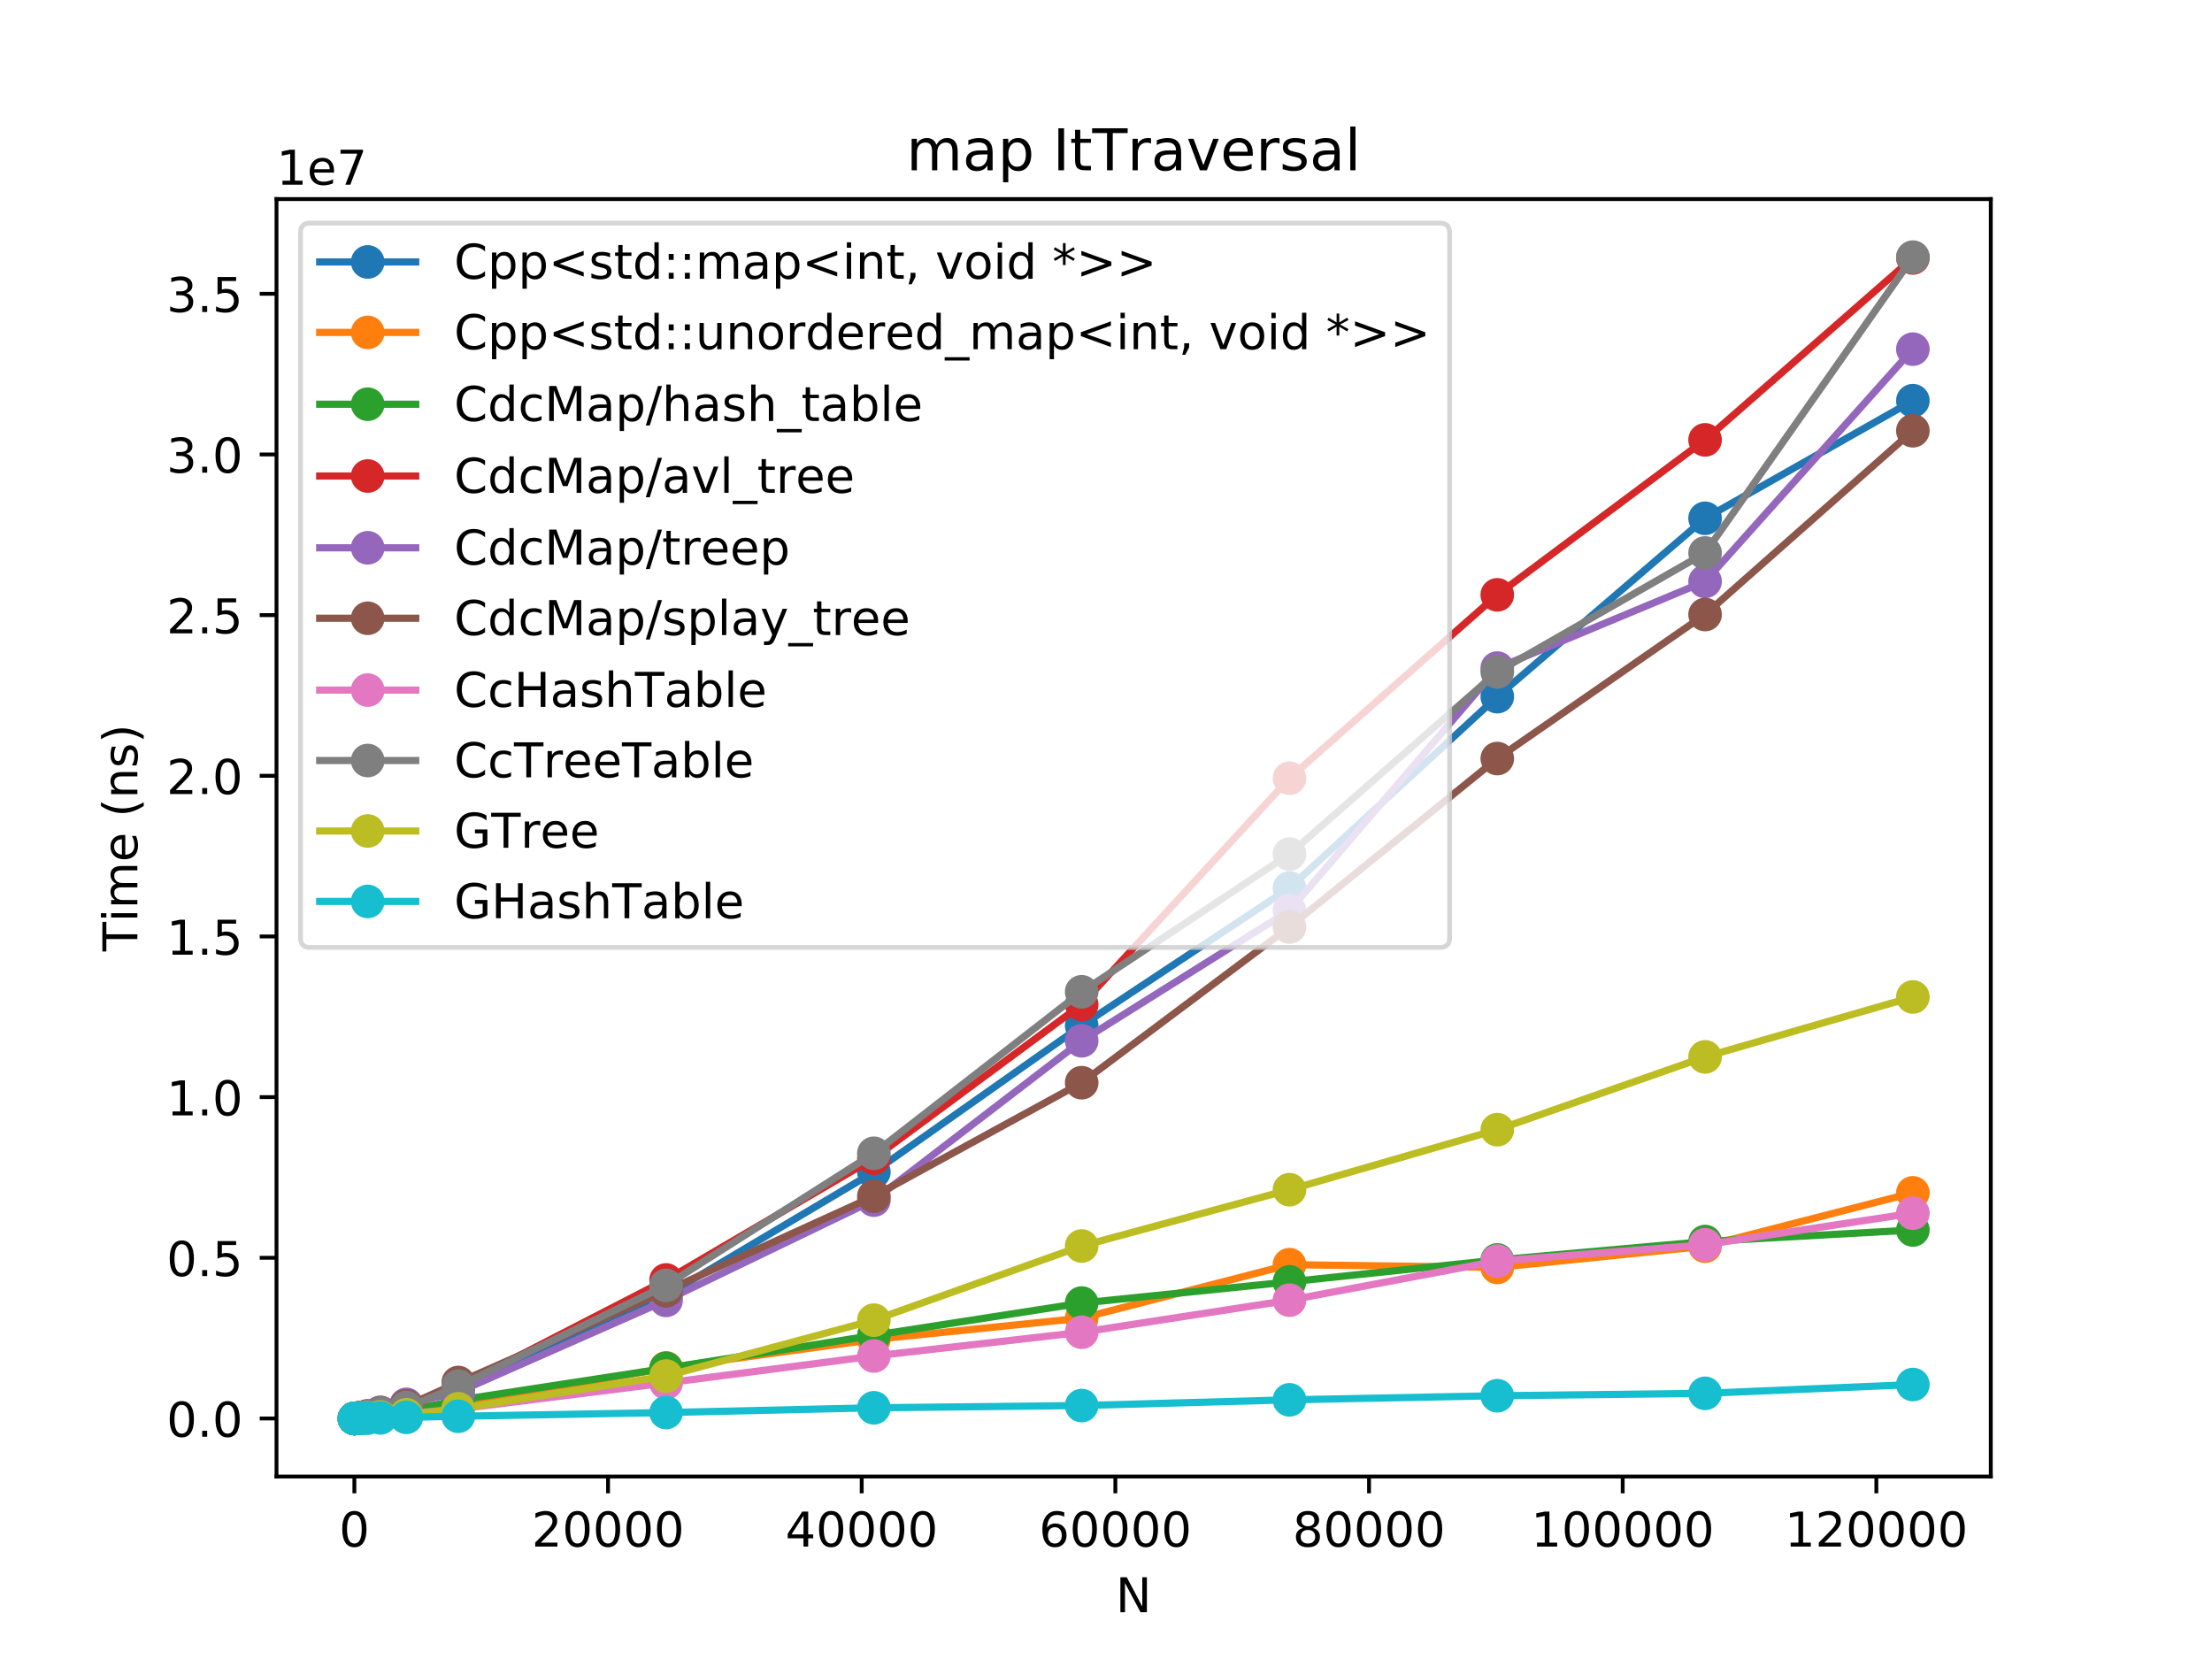 <?xml version="1.0" encoding="utf-8" standalone="no"?>
<!DOCTYPE svg PUBLIC "-//W3C//DTD SVG 1.1//EN"
  "http://www.w3.org/Graphics/SVG/1.1/DTD/svg11.dtd">
<!-- Created with matplotlib (https://matplotlib.org/) -->
<svg height="345.6pt" version="1.1" viewBox="0 0 460.8 345.6" width="460.8pt" xmlns="http://www.w3.org/2000/svg" xmlns:xlink="http://www.w3.org/1999/xlink">
 <defs>
  <style type="text/css">
*{stroke-linecap:butt;stroke-linejoin:round;}
  </style>
 </defs>
 <g id="figure_1">
  <g id="patch_1">
   <path d="M 0 345.6 
L 460.8 345.6 
L 460.8 0 
L 0 0 
z
" style="fill:#ffffff;"/>
  </g>
  <g id="axes_1">
   <g id="patch_2">
    <path d="M 57.6 307.584 
L 414.72 307.584 
L 414.72 41.472 
L 57.6 41.472 
z
" style="fill:#ffffff;"/>
   </g>
   <g id="matplotlib.axis_1">
    <g id="xtick_1">
     <g id="line2d_1">
      <defs>
       <path d="M 0 0 
L 0 3.5 
" id="mb3c2da8fd5" style="stroke:#000000;stroke-width:0.8;"/>
      </defs>
      <g>
       <use style="stroke:#000000;stroke-width:0.8;" x="73.822" xlink:href="#mb3c2da8fd5" y="307.584"/>
      </g>
     </g>
     <g id="text_1">
      <!-- 0 -->
      <defs>
       <path d="M 31.781 66.406 
Q 24.172 66.406 20.328 58.906 
Q 16.5 51.422 16.5 36.375 
Q 16.5 21.391 20.328 13.891 
Q 24.172 6.391 31.781 6.391 
Q 39.453 6.391 43.281 13.891 
Q 47.125 21.391 47.125 36.375 
Q 47.125 51.422 43.281 58.906 
Q 39.453 66.406 31.781 66.406 
z
M 31.781 74.219 
Q 44.047 74.219 50.516 64.516 
Q 56.984 54.828 56.984 36.375 
Q 56.984 17.969 50.516 8.266 
Q 44.047 -1.422 31.781 -1.422 
Q 19.531 -1.422 13.062 8.266 
Q 6.594 17.969 6.594 36.375 
Q 6.594 54.828 13.062 64.516 
Q 19.531 74.219 31.781 74.219 
z
" id="DejaVuSans-48"/>
      </defs>
      <g transform="translate(70.641 322.182)scale(0.1 -0.1)">
       <use xlink:href="#DejaVuSans-48"/>
      </g>
     </g>
    </g>
    <g id="xtick_2">
     <g id="line2d_2">
      <g>
       <use style="stroke:#000000;stroke-width:0.8;" x="126.665" xlink:href="#mb3c2da8fd5" y="307.584"/>
      </g>
     </g>
     <g id="text_2">
      <!-- 20000 -->
      <defs>
       <path d="M 19.188 8.297 
L 53.609 8.297 
L 53.609 0 
L 7.328 0 
L 7.328 8.297 
Q 12.938 14.109 22.625 23.891 
Q 32.328 33.688 34.812 36.531 
Q 39.547 41.844 41.422 45.531 
Q 43.312 49.219 43.312 52.781 
Q 43.312 58.594 39.234 62.25 
Q 35.156 65.922 28.609 65.922 
Q 23.969 65.922 18.812 64.312 
Q 13.672 62.703 7.812 59.422 
L 7.812 69.391 
Q 13.766 71.781 18.938 73 
Q 24.125 74.219 28.422 74.219 
Q 39.75 74.219 46.484 68.547 
Q 53.219 62.891 53.219 53.422 
Q 53.219 48.922 51.531 44.891 
Q 49.859 40.875 45.406 35.406 
Q 44.188 33.984 37.641 27.219 
Q 31.109 20.453 19.188 8.297 
z
" id="DejaVuSans-50"/>
      </defs>
      <g transform="translate(110.759 322.182)scale(0.1 -0.1)">
       <use xlink:href="#DejaVuSans-50"/>
       <use x="63.623" xlink:href="#DejaVuSans-48"/>
       <use x="127.246" xlink:href="#DejaVuSans-48"/>
       <use x="190.869" xlink:href="#DejaVuSans-48"/>
       <use x="254.492" xlink:href="#DejaVuSans-48"/>
      </g>
     </g>
    </g>
    <g id="xtick_3">
     <g id="line2d_3">
      <g>
       <use style="stroke:#000000;stroke-width:0.8;" x="179.507" xlink:href="#mb3c2da8fd5" y="307.584"/>
      </g>
     </g>
     <g id="text_3">
      <!-- 40000 -->
      <defs>
       <path d="M 37.797 64.312 
L 12.891 25.391 
L 37.797 25.391 
z
M 35.203 72.906 
L 47.609 72.906 
L 47.609 25.391 
L 58.016 25.391 
L 58.016 17.188 
L 47.609 17.188 
L 47.609 0 
L 37.797 0 
L 37.797 17.188 
L 4.891 17.188 
L 4.891 26.703 
z
" id="DejaVuSans-52"/>
      </defs>
      <g transform="translate(163.601 322.182)scale(0.1 -0.1)">
       <use xlink:href="#DejaVuSans-52"/>
       <use x="63.623" xlink:href="#DejaVuSans-48"/>
       <use x="127.246" xlink:href="#DejaVuSans-48"/>
       <use x="190.869" xlink:href="#DejaVuSans-48"/>
       <use x="254.492" xlink:href="#DejaVuSans-48"/>
      </g>
     </g>
    </g>
    <g id="xtick_4">
     <g id="line2d_4">
      <g>
       <use style="stroke:#000000;stroke-width:0.8;" x="232.35" xlink:href="#mb3c2da8fd5" y="307.584"/>
      </g>
     </g>
     <g id="text_4">
      <!-- 60000 -->
      <defs>
       <path d="M 33.016 40.375 
Q 26.375 40.375 22.484 35.828 
Q 18.609 31.297 18.609 23.391 
Q 18.609 15.531 22.484 10.953 
Q 26.375 6.391 33.016 6.391 
Q 39.656 6.391 43.531 10.953 
Q 47.406 15.531 47.406 23.391 
Q 47.406 31.297 43.531 35.828 
Q 39.656 40.375 33.016 40.375 
z
M 52.594 71.297 
L 52.594 62.312 
Q 48.875 64.062 45.094 64.984 
Q 41.312 65.922 37.594 65.922 
Q 27.828 65.922 22.672 59.328 
Q 17.531 52.734 16.797 39.406 
Q 19.672 43.656 24.016 45.922 
Q 28.375 48.188 33.594 48.188 
Q 44.578 48.188 50.953 41.516 
Q 57.328 34.859 57.328 23.391 
Q 57.328 12.156 50.688 5.359 
Q 44.047 -1.422 33.016 -1.422 
Q 20.359 -1.422 13.672 8.266 
Q 6.984 17.969 6.984 36.375 
Q 6.984 53.656 15.188 63.938 
Q 23.391 74.219 37.203 74.219 
Q 40.922 74.219 44.703 73.484 
Q 48.484 72.75 52.594 71.297 
z
" id="DejaVuSans-54"/>
      </defs>
      <g transform="translate(216.444 322.182)scale(0.1 -0.1)">
       <use xlink:href="#DejaVuSans-54"/>
       <use x="63.623" xlink:href="#DejaVuSans-48"/>
       <use x="127.246" xlink:href="#DejaVuSans-48"/>
       <use x="190.869" xlink:href="#DejaVuSans-48"/>
       <use x="254.492" xlink:href="#DejaVuSans-48"/>
      </g>
     </g>
    </g>
    <g id="xtick_5">
     <g id="line2d_5">
      <g>
       <use style="stroke:#000000;stroke-width:0.8;" x="285.193" xlink:href="#mb3c2da8fd5" y="307.584"/>
      </g>
     </g>
     <g id="text_5">
      <!-- 80000 -->
      <defs>
       <path d="M 31.781 34.625 
Q 24.75 34.625 20.719 30.859 
Q 16.703 27.094 16.703 20.516 
Q 16.703 13.922 20.719 10.156 
Q 24.75 6.391 31.781 6.391 
Q 38.812 6.391 42.859 10.172 
Q 46.922 13.969 46.922 20.516 
Q 46.922 27.094 42.891 30.859 
Q 38.875 34.625 31.781 34.625 
z
M 21.922 38.812 
Q 15.578 40.375 12.031 44.719 
Q 8.5 49.078 8.5 55.328 
Q 8.5 64.062 14.719 69.141 
Q 20.953 74.219 31.781 74.219 
Q 42.672 74.219 48.875 69.141 
Q 55.078 64.062 55.078 55.328 
Q 55.078 49.078 51.531 44.719 
Q 48 40.375 41.703 38.812 
Q 48.828 37.156 52.797 32.312 
Q 56.781 27.484 56.781 20.516 
Q 56.781 9.906 50.312 4.234 
Q 43.844 -1.422 31.781 -1.422 
Q 19.734 -1.422 13.25 4.234 
Q 6.781 9.906 6.781 20.516 
Q 6.781 27.484 10.781 32.312 
Q 14.797 37.156 21.922 38.812 
z
M 18.312 54.391 
Q 18.312 48.734 21.844 45.562 
Q 25.391 42.391 31.781 42.391 
Q 38.141 42.391 41.719 45.562 
Q 45.312 48.734 45.312 54.391 
Q 45.312 60.062 41.719 63.234 
Q 38.141 66.406 31.781 66.406 
Q 25.391 66.406 21.844 63.234 
Q 18.312 60.062 18.312 54.391 
z
" id="DejaVuSans-56"/>
      </defs>
      <g transform="translate(269.286 322.182)scale(0.1 -0.1)">
       <use xlink:href="#DejaVuSans-56"/>
       <use x="63.623" xlink:href="#DejaVuSans-48"/>
       <use x="127.246" xlink:href="#DejaVuSans-48"/>
       <use x="190.869" xlink:href="#DejaVuSans-48"/>
       <use x="254.492" xlink:href="#DejaVuSans-48"/>
      </g>
     </g>
    </g>
    <g id="xtick_6">
     <g id="line2d_6">
      <g>
       <use style="stroke:#000000;stroke-width:0.8;" x="338.035" xlink:href="#mb3c2da8fd5" y="307.584"/>
      </g>
     </g>
     <g id="text_6">
      <!-- 100000 -->
      <defs>
       <path d="M 12.406 8.297 
L 28.516 8.297 
L 28.516 63.922 
L 10.984 60.406 
L 10.984 69.391 
L 28.422 72.906 
L 38.281 72.906 
L 38.281 8.297 
L 54.391 8.297 
L 54.391 0 
L 12.406 0 
z
" id="DejaVuSans-49"/>
      </defs>
      <g transform="translate(318.948 322.182)scale(0.1 -0.1)">
       <use xlink:href="#DejaVuSans-49"/>
       <use x="63.623" xlink:href="#DejaVuSans-48"/>
       <use x="127.246" xlink:href="#DejaVuSans-48"/>
       <use x="190.869" xlink:href="#DejaVuSans-48"/>
       <use x="254.492" xlink:href="#DejaVuSans-48"/>
       <use x="318.115" xlink:href="#DejaVuSans-48"/>
      </g>
     </g>
    </g>
    <g id="xtick_7">
     <g id="line2d_7">
      <g>
       <use style="stroke:#000000;stroke-width:0.8;" x="390.878" xlink:href="#mb3c2da8fd5" y="307.584"/>
      </g>
     </g>
     <g id="text_7">
      <!-- 120000 -->
      <g transform="translate(371.79 322.182)scale(0.1 -0.1)">
       <use xlink:href="#DejaVuSans-49"/>
       <use x="63.623" xlink:href="#DejaVuSans-50"/>
       <use x="127.246" xlink:href="#DejaVuSans-48"/>
       <use x="190.869" xlink:href="#DejaVuSans-48"/>
       <use x="254.492" xlink:href="#DejaVuSans-48"/>
       <use x="318.115" xlink:href="#DejaVuSans-48"/>
      </g>
     </g>
    </g>
    <g id="text_8">
     <!-- N -->
     <defs>
      <path d="M 9.812 72.906 
L 23.094 72.906 
L 55.422 11.922 
L 55.422 72.906 
L 64.984 72.906 
L 64.984 0 
L 51.703 0 
L 19.391 60.984 
L 19.391 0 
L 9.812 0 
z
" id="DejaVuSans-78"/>
     </defs>
     <g transform="translate(232.419 335.861)scale(0.1 -0.1)">
      <use xlink:href="#DejaVuSans-78"/>
     </g>
    </g>
   </g>
   <g id="matplotlib.axis_2">
    <g id="ytick_1">
     <g id="line2d_8">
      <defs>
       <path d="M 0 0 
L -3.5 0 
" id="m9ed8a6604e" style="stroke:#000000;stroke-width:0.8;"/>
      </defs>
      <g>
       <use style="stroke:#000000;stroke-width:0.8;" x="57.6" xlink:href="#m9ed8a6604e" y="295.498"/>
      </g>
     </g>
     <g id="text_9">
      <!-- 0.0 -->
      <defs>
       <path d="M 10.688 12.406 
L 21 12.406 
L 21 0 
L 10.688 0 
z
" id="DejaVuSans-46"/>
      </defs>
      <g transform="translate(34.697 299.297)scale(0.1 -0.1)">
       <use xlink:href="#DejaVuSans-48"/>
       <use x="63.623" xlink:href="#DejaVuSans-46"/>
       <use x="95.41" xlink:href="#DejaVuSans-48"/>
      </g>
     </g>
    </g>
    <g id="ytick_2">
     <g id="line2d_9">
      <g>
       <use style="stroke:#000000;stroke-width:0.8;" x="57.6" xlink:href="#m9ed8a6604e" y="262.026"/>
      </g>
     </g>
     <g id="text_10">
      <!-- 0.5 -->
      <defs>
       <path d="M 10.797 72.906 
L 49.516 72.906 
L 49.516 64.594 
L 19.828 64.594 
L 19.828 46.734 
Q 21.969 47.469 24.109 47.828 
Q 26.266 48.188 28.422 48.188 
Q 40.625 48.188 47.75 41.5 
Q 54.891 34.812 54.891 23.391 
Q 54.891 11.625 47.562 5.094 
Q 40.234 -1.422 26.906 -1.422 
Q 22.312 -1.422 17.547 -0.641 
Q 12.797 0.141 7.719 1.703 
L 7.719 11.625 
Q 12.109 9.234 16.797 8.062 
Q 21.484 6.891 26.703 6.891 
Q 35.156 6.891 40.078 11.328 
Q 45.016 15.766 45.016 23.391 
Q 45.016 31 40.078 35.438 
Q 35.156 39.891 26.703 39.891 
Q 22.75 39.891 18.812 39.016 
Q 14.891 38.141 10.797 36.281 
z
" id="DejaVuSans-53"/>
      </defs>
      <g transform="translate(34.697 265.826)scale(0.1 -0.1)">
       <use xlink:href="#DejaVuSans-48"/>
       <use x="63.623" xlink:href="#DejaVuSans-46"/>
       <use x="95.41" xlink:href="#DejaVuSans-53"/>
      </g>
     </g>
    </g>
    <g id="ytick_3">
     <g id="line2d_10">
      <g>
       <use style="stroke:#000000;stroke-width:0.8;" x="57.6" xlink:href="#m9ed8a6604e" y="228.555"/>
      </g>
     </g>
     <g id="text_11">
      <!-- 1.0 -->
      <g transform="translate(34.697 232.354)scale(0.1 -0.1)">
       <use xlink:href="#DejaVuSans-49"/>
       <use x="63.623" xlink:href="#DejaVuSans-46"/>
       <use x="95.41" xlink:href="#DejaVuSans-48"/>
      </g>
     </g>
    </g>
    <g id="ytick_4">
     <g id="line2d_11">
      <g>
       <use style="stroke:#000000;stroke-width:0.8;" x="57.6" xlink:href="#m9ed8a6604e" y="195.083"/>
      </g>
     </g>
     <g id="text_12">
      <!-- 1.5 -->
      <g transform="translate(34.697 198.882)scale(0.1 -0.1)">
       <use xlink:href="#DejaVuSans-49"/>
       <use x="63.623" xlink:href="#DejaVuSans-46"/>
       <use x="95.41" xlink:href="#DejaVuSans-53"/>
      </g>
     </g>
    </g>
    <g id="ytick_5">
     <g id="line2d_12">
      <g>
       <use style="stroke:#000000;stroke-width:0.8;" x="57.6" xlink:href="#m9ed8a6604e" y="161.612"/>
      </g>
     </g>
     <g id="text_13">
      <!-- 2.0 -->
      <g transform="translate(34.697 165.411)scale(0.1 -0.1)">
       <use xlink:href="#DejaVuSans-50"/>
       <use x="63.623" xlink:href="#DejaVuSans-46"/>
       <use x="95.41" xlink:href="#DejaVuSans-48"/>
      </g>
     </g>
    </g>
    <g id="ytick_6">
     <g id="line2d_13">
      <g>
       <use style="stroke:#000000;stroke-width:0.8;" x="57.6" xlink:href="#m9ed8a6604e" y="128.14"/>
      </g>
     </g>
     <g id="text_14">
      <!-- 2.5 -->
      <g transform="translate(34.697 131.939)scale(0.1 -0.1)">
       <use xlink:href="#DejaVuSans-50"/>
       <use x="63.623" xlink:href="#DejaVuSans-46"/>
       <use x="95.41" xlink:href="#DejaVuSans-53"/>
      </g>
     </g>
    </g>
    <g id="ytick_7">
     <g id="line2d_14">
      <g>
       <use style="stroke:#000000;stroke-width:0.8;" x="57.6" xlink:href="#m9ed8a6604e" y="94.668"/>
      </g>
     </g>
     <g id="text_15">
      <!-- 3.0 -->
      <defs>
       <path d="M 40.578 39.312 
Q 47.656 37.797 51.625 33 
Q 55.609 28.219 55.609 21.188 
Q 55.609 10.406 48.188 4.484 
Q 40.766 -1.422 27.094 -1.422 
Q 22.516 -1.422 17.656 -0.516 
Q 12.797 0.391 7.625 2.203 
L 7.625 11.719 
Q 11.719 9.328 16.594 8.109 
Q 21.484 6.891 26.812 6.891 
Q 36.078 6.891 40.938 10.547 
Q 45.797 14.203 45.797 21.188 
Q 45.797 27.641 41.281 31.266 
Q 36.766 34.906 28.719 34.906 
L 20.219 34.906 
L 20.219 43.016 
L 29.109 43.016 
Q 36.375 43.016 40.234 45.922 
Q 44.094 48.828 44.094 54.297 
Q 44.094 59.906 40.109 62.906 
Q 36.141 65.922 28.719 65.922 
Q 24.656 65.922 20.016 65.031 
Q 15.375 64.156 9.812 62.312 
L 9.812 71.094 
Q 15.438 72.656 20.344 73.438 
Q 25.25 74.219 29.594 74.219 
Q 40.828 74.219 47.359 69.109 
Q 53.906 64.016 53.906 55.328 
Q 53.906 49.266 50.438 45.094 
Q 46.969 40.922 40.578 39.312 
z
" id="DejaVuSans-51"/>
      </defs>
      <g transform="translate(34.697 98.467)scale(0.1 -0.1)">
       <use xlink:href="#DejaVuSans-51"/>
       <use x="63.623" xlink:href="#DejaVuSans-46"/>
       <use x="95.41" xlink:href="#DejaVuSans-48"/>
      </g>
     </g>
    </g>
    <g id="ytick_8">
     <g id="line2d_15">
      <g>
       <use style="stroke:#000000;stroke-width:0.8;" x="57.6" xlink:href="#m9ed8a6604e" y="61.197"/>
      </g>
     </g>
     <g id="text_16">
      <!-- 3.5 -->
      <g transform="translate(34.697 64.996)scale(0.1 -0.1)">
       <use xlink:href="#DejaVuSans-51"/>
       <use x="63.623" xlink:href="#DejaVuSans-46"/>
       <use x="95.41" xlink:href="#DejaVuSans-53"/>
      </g>
     </g>
    </g>
    <g id="text_17">
     <!-- Time (ns) -->
     <defs>
      <path d="M -0.297 72.906 
L 61.375 72.906 
L 61.375 64.594 
L 35.5 64.594 
L 35.5 0 
L 25.594 0 
L 25.594 64.594 
L -0.297 64.594 
z
" id="DejaVuSans-84"/>
      <path d="M 9.422 54.688 
L 18.406 54.688 
L 18.406 0 
L 9.422 0 
z
M 9.422 75.984 
L 18.406 75.984 
L 18.406 64.594 
L 9.422 64.594 
z
" id="DejaVuSans-105"/>
      <path d="M 52 44.188 
Q 55.375 50.25 60.062 53.125 
Q 64.75 56 71.094 56 
Q 79.641 56 84.281 50.016 
Q 88.922 44.047 88.922 33.016 
L 88.922 0 
L 79.891 0 
L 79.891 32.719 
Q 79.891 40.578 77.094 44.375 
Q 74.312 48.188 68.609 48.188 
Q 61.625 48.188 57.562 43.547 
Q 53.516 38.922 53.516 30.906 
L 53.516 0 
L 44.484 0 
L 44.484 32.719 
Q 44.484 40.625 41.703 44.406 
Q 38.922 48.188 33.109 48.188 
Q 26.219 48.188 22.156 43.531 
Q 18.109 38.875 18.109 30.906 
L 18.109 0 
L 9.078 0 
L 9.078 54.688 
L 18.109 54.688 
L 18.109 46.188 
Q 21.188 51.219 25.484 53.609 
Q 29.781 56 35.688 56 
Q 41.656 56 45.828 52.969 
Q 50 49.953 52 44.188 
z
" id="DejaVuSans-109"/>
      <path d="M 56.203 29.594 
L 56.203 25.203 
L 14.891 25.203 
Q 15.484 15.922 20.484 11.062 
Q 25.484 6.203 34.422 6.203 
Q 39.594 6.203 44.453 7.469 
Q 49.312 8.734 54.109 11.281 
L 54.109 2.781 
Q 49.266 0.734 44.188 -0.344 
Q 39.109 -1.422 33.891 -1.422 
Q 20.797 -1.422 13.156 6.188 
Q 5.516 13.812 5.516 26.812 
Q 5.516 40.234 12.766 48.109 
Q 20.016 56 32.328 56 
Q 43.359 56 49.781 48.891 
Q 56.203 41.797 56.203 29.594 
z
M 47.219 32.234 
Q 47.125 39.594 43.094 43.984 
Q 39.062 48.391 32.422 48.391 
Q 24.906 48.391 20.391 44.141 
Q 15.875 39.891 15.188 32.172 
z
" id="DejaVuSans-101"/>
      <path id="DejaVuSans-32"/>
      <path d="M 31 75.875 
Q 24.469 64.656 21.281 53.656 
Q 18.109 42.672 18.109 31.391 
Q 18.109 20.125 21.312 9.062 
Q 24.516 -2 31 -13.188 
L 23.188 -13.188 
Q 15.875 -1.703 12.234 9.375 
Q 8.594 20.453 8.594 31.391 
Q 8.594 42.281 12.203 53.312 
Q 15.828 64.359 23.188 75.875 
z
" id="DejaVuSans-40"/>
      <path d="M 54.891 33.016 
L 54.891 0 
L 45.906 0 
L 45.906 32.719 
Q 45.906 40.484 42.875 44.328 
Q 39.844 48.188 33.797 48.188 
Q 26.516 48.188 22.312 43.547 
Q 18.109 38.922 18.109 30.906 
L 18.109 0 
L 9.078 0 
L 9.078 54.688 
L 18.109 54.688 
L 18.109 46.188 
Q 21.344 51.125 25.703 53.562 
Q 30.078 56 35.797 56 
Q 45.219 56 50.047 50.172 
Q 54.891 44.344 54.891 33.016 
z
" id="DejaVuSans-110"/>
      <path d="M 44.281 53.078 
L 44.281 44.578 
Q 40.484 46.531 36.375 47.5 
Q 32.281 48.484 27.875 48.484 
Q 21.188 48.484 17.844 46.438 
Q 14.5 44.391 14.5 40.281 
Q 14.5 37.156 16.891 35.375 
Q 19.281 33.594 26.516 31.984 
L 29.594 31.297 
Q 39.156 29.25 43.188 25.516 
Q 47.219 21.781 47.219 15.094 
Q 47.219 7.469 41.188 3.016 
Q 35.156 -1.422 24.609 -1.422 
Q 20.219 -1.422 15.453 -0.562 
Q 10.688 0.297 5.422 2 
L 5.422 11.281 
Q 10.406 8.688 15.234 7.391 
Q 20.062 6.109 24.812 6.109 
Q 31.156 6.109 34.562 8.281 
Q 37.984 10.453 37.984 14.406 
Q 37.984 18.062 35.516 20.016 
Q 33.062 21.969 24.703 23.781 
L 21.578 24.516 
Q 13.234 26.266 9.516 29.906 
Q 5.812 33.547 5.812 39.891 
Q 5.812 47.609 11.281 51.797 
Q 16.75 56 26.812 56 
Q 31.781 56 36.172 55.266 
Q 40.578 54.547 44.281 53.078 
z
" id="DejaVuSans-115"/>
      <path d="M 8.016 75.875 
L 15.828 75.875 
Q 23.141 64.359 26.781 53.312 
Q 30.422 42.281 30.422 31.391 
Q 30.422 20.453 26.781 9.375 
Q 23.141 -1.703 15.828 -13.188 
L 8.016 -13.188 
Q 14.5 -2 17.703 9.062 
Q 20.906 20.125 20.906 31.391 
Q 20.906 42.672 17.703 53.656 
Q 14.5 64.656 8.016 75.875 
z
" id="DejaVuSans-41"/>
     </defs>
     <g transform="translate(28.617 198.18)rotate(-90)scale(0.1 -0.1)">
      <use xlink:href="#DejaVuSans-84"/>
      <use x="61.037" xlink:href="#DejaVuSans-105"/>
      <use x="88.82" xlink:href="#DejaVuSans-109"/>
      <use x="186.232" xlink:href="#DejaVuSans-101"/>
      <use x="247.756" xlink:href="#DejaVuSans-32"/>
      <use x="279.543" xlink:href="#DejaVuSans-40"/>
      <use x="318.557" xlink:href="#DejaVuSans-110"/>
      <use x="381.936" xlink:href="#DejaVuSans-115"/>
      <use x="434.035" xlink:href="#DejaVuSans-41"/>
     </g>
    </g>
    <g id="text_18">
     <!-- 1e7 -->
     <defs>
      <path d="M 8.203 72.906 
L 55.078 72.906 
L 55.078 68.703 
L 28.609 0 
L 18.312 0 
L 43.219 64.594 
L 8.203 64.594 
z
" id="DejaVuSans-55"/>
     </defs>
     <g transform="translate(57.6 38.472)scale(0.1 -0.1)">
      <use xlink:href="#DejaVuSans-49"/>
      <use x="63.623" xlink:href="#DejaVuSans-101"/>
      <use x="125.146" xlink:href="#DejaVuSans-55"/>
     </g>
    </g>
   </g>
   <g id="line2d_16">
    <path clip-path="url(#p96ea7d4371)" d="M 73.833 295.487 
L 73.843 295.486 
L 73.864 295.485 
L 73.907 295.481 
L 73.991 295.474 
L 74.16 295.459 
L 74.499 295.429 
L 75.175 295.349 
L 76.528 295.038 
L 79.233 294.339 
L 84.644 292.727 
L 95.466 288.481 
L 138.755 269.865 
L 182.044 244.151 
L 225.333 213.645 
L 268.621 184.989 
L 311.91 145.125 
L 355.199 107.97 
L 398.487 83.474 
" style="fill:none;stroke:#1f77b4;stroke-linecap:square;stroke-width:1.5;"/>
    <defs>
     <path d="M 0 3 
C 0.796 3 1.559 2.684 2.121 2.121 
C 2.684 1.559 3 0.796 3 0 
C 3 -0.796 2.684 -1.559 2.121 -2.121 
C 1.559 -2.684 0.796 -3 0 -3 
C -0.796 -3 -1.559 -2.684 -2.121 -2.121 
C -2.684 -1.559 -3 -0.796 -3 0 
C -3 0.796 -2.684 1.559 -2.121 2.121 
C -1.559 2.684 -0.796 3 0 3 
z
" id="me3d091f2ae" style="stroke:#1f77b4;"/>
    </defs>
    <g clip-path="url(#p96ea7d4371)">
     <use style="fill:#1f77b4;stroke:#1f77b4;" x="73.833" xlink:href="#me3d091f2ae" y="295.487"/>
     <use style="fill:#1f77b4;stroke:#1f77b4;" x="73.843" xlink:href="#me3d091f2ae" y="295.486"/>
     <use style="fill:#1f77b4;stroke:#1f77b4;" x="73.864" xlink:href="#me3d091f2ae" y="295.485"/>
     <use style="fill:#1f77b4;stroke:#1f77b4;" x="73.907" xlink:href="#me3d091f2ae" y="295.481"/>
     <use style="fill:#1f77b4;stroke:#1f77b4;" x="73.991" xlink:href="#me3d091f2ae" y="295.474"/>
     <use style="fill:#1f77b4;stroke:#1f77b4;" x="74.16" xlink:href="#me3d091f2ae" y="295.459"/>
     <use style="fill:#1f77b4;stroke:#1f77b4;" x="74.499" xlink:href="#me3d091f2ae" y="295.429"/>
     <use style="fill:#1f77b4;stroke:#1f77b4;" x="75.175" xlink:href="#me3d091f2ae" y="295.349"/>
     <use style="fill:#1f77b4;stroke:#1f77b4;" x="76.528" xlink:href="#me3d091f2ae" y="295.038"/>
     <use style="fill:#1f77b4;stroke:#1f77b4;" x="79.233" xlink:href="#me3d091f2ae" y="294.339"/>
     <use style="fill:#1f77b4;stroke:#1f77b4;" x="84.644" xlink:href="#me3d091f2ae" y="292.727"/>
     <use style="fill:#1f77b4;stroke:#1f77b4;" x="95.466" xlink:href="#me3d091f2ae" y="288.481"/>
     <use style="fill:#1f77b4;stroke:#1f77b4;" x="138.755" xlink:href="#me3d091f2ae" y="269.865"/>
     <use style="fill:#1f77b4;stroke:#1f77b4;" x="182.044" xlink:href="#me3d091f2ae" y="244.151"/>
     <use style="fill:#1f77b4;stroke:#1f77b4;" x="225.333" xlink:href="#me3d091f2ae" y="213.645"/>
     <use style="fill:#1f77b4;stroke:#1f77b4;" x="268.621" xlink:href="#me3d091f2ae" y="184.989"/>
     <use style="fill:#1f77b4;stroke:#1f77b4;" x="311.91" xlink:href="#me3d091f2ae" y="145.125"/>
     <use style="fill:#1f77b4;stroke:#1f77b4;" x="355.199" xlink:href="#me3d091f2ae" y="107.97"/>
     <use style="fill:#1f77b4;stroke:#1f77b4;" x="398.487" xlink:href="#me3d091f2ae" y="83.474"/>
    </g>
   </g>
   <g id="line2d_17">
    <path clip-path="url(#p96ea7d4371)" d="M 73.833 295.487 
L 73.843 295.486 
L 73.864 295.485 
L 73.907 295.482 
L 73.991 295.477 
L 74.16 295.467 
L 74.499 295.446 
L 75.175 295.399 
L 76.528 295.281 
L 79.233 294.985 
L 84.644 294.323 
L 95.466 292.633 
L 138.755 284.974 
L 182.044 279.028 
L 225.333 274.592 
L 268.621 263.455 
L 311.91 264.026 
L 355.199 259.605 
L 398.487 248.487 
" style="fill:none;stroke:#ff7f0e;stroke-linecap:square;stroke-width:1.5;"/>
    <defs>
     <path d="M 0 3 
C 0.796 3 1.559 2.684 2.121 2.121 
C 2.684 1.559 3 0.796 3 0 
C 3 -0.796 2.684 -1.559 2.121 -2.121 
C 1.559 -2.684 0.796 -3 0 -3 
C -0.796 -3 -1.559 -2.684 -2.121 -2.121 
C -2.684 -1.559 -3 -0.796 -3 0 
C -3 0.796 -2.684 1.559 -2.121 2.121 
C -1.559 2.684 -0.796 3 0 3 
z
" id="mb794888350" style="stroke:#ff7f0e;"/>
    </defs>
    <g clip-path="url(#p96ea7d4371)">
     <use style="fill:#ff7f0e;stroke:#ff7f0e;" x="73.833" xlink:href="#mb794888350" y="295.487"/>
     <use style="fill:#ff7f0e;stroke:#ff7f0e;" x="73.843" xlink:href="#mb794888350" y="295.486"/>
     <use style="fill:#ff7f0e;stroke:#ff7f0e;" x="73.864" xlink:href="#mb794888350" y="295.485"/>
     <use style="fill:#ff7f0e;stroke:#ff7f0e;" x="73.907" xlink:href="#mb794888350" y="295.482"/>
     <use style="fill:#ff7f0e;stroke:#ff7f0e;" x="73.991" xlink:href="#mb794888350" y="295.477"/>
     <use style="fill:#ff7f0e;stroke:#ff7f0e;" x="74.16" xlink:href="#mb794888350" y="295.467"/>
     <use style="fill:#ff7f0e;stroke:#ff7f0e;" x="74.499" xlink:href="#mb794888350" y="295.446"/>
     <use style="fill:#ff7f0e;stroke:#ff7f0e;" x="75.175" xlink:href="#mb794888350" y="295.399"/>
     <use style="fill:#ff7f0e;stroke:#ff7f0e;" x="76.528" xlink:href="#mb794888350" y="295.281"/>
     <use style="fill:#ff7f0e;stroke:#ff7f0e;" x="79.233" xlink:href="#mb794888350" y="294.985"/>
     <use style="fill:#ff7f0e;stroke:#ff7f0e;" x="84.644" xlink:href="#mb794888350" y="294.323"/>
     <use style="fill:#ff7f0e;stroke:#ff7f0e;" x="95.466" xlink:href="#mb794888350" y="292.633"/>
     <use style="fill:#ff7f0e;stroke:#ff7f0e;" x="138.755" xlink:href="#mb794888350" y="284.974"/>
     <use style="fill:#ff7f0e;stroke:#ff7f0e;" x="182.044" xlink:href="#mb794888350" y="279.028"/>
     <use style="fill:#ff7f0e;stroke:#ff7f0e;" x="225.333" xlink:href="#mb794888350" y="274.592"/>
     <use style="fill:#ff7f0e;stroke:#ff7f0e;" x="268.621" xlink:href="#mb794888350" y="263.455"/>
     <use style="fill:#ff7f0e;stroke:#ff7f0e;" x="311.91" xlink:href="#mb794888350" y="264.026"/>
     <use style="fill:#ff7f0e;stroke:#ff7f0e;" x="355.199" xlink:href="#mb794888350" y="259.605"/>
     <use style="fill:#ff7f0e;stroke:#ff7f0e;" x="398.487" xlink:href="#mb794888350" y="248.487"/>
    </g>
   </g>
   <g id="line2d_18">
    <path clip-path="url(#p96ea7d4371)" d="M 73.833 295.487 
L 73.843 295.486 
L 73.864 295.485 
L 73.907 295.482 
L 73.991 295.478 
L 74.16 295.463 
L 74.499 295.449 
L 75.175 295.402 
L 76.528 295.255 
L 79.233 294.875 
L 84.644 293.939 
L 95.466 291.67 
L 138.755 285.036 
L 182.044 278.169 
L 225.333 271.448 
L 268.621 267.026 
L 311.91 262.468 
L 355.199 258.635 
L 398.487 256.227 
" style="fill:none;stroke:#2ca02c;stroke-linecap:square;stroke-width:1.5;"/>
    <defs>
     <path d="M 0 3 
C 0.796 3 1.559 2.684 2.121 2.121 
C 2.684 1.559 3 0.796 3 0 
C 3 -0.796 2.684 -1.559 2.121 -2.121 
C 1.559 -2.684 0.796 -3 0 -3 
C -0.796 -3 -1.559 -2.684 -2.121 -2.121 
C -2.684 -1.559 -3 -0.796 -3 0 
C -3 0.796 -2.684 1.559 -2.121 2.121 
C -1.559 2.684 -0.796 3 0 3 
z
" id="m89bce9053f" style="stroke:#2ca02c;"/>
    </defs>
    <g clip-path="url(#p96ea7d4371)">
     <use style="fill:#2ca02c;stroke:#2ca02c;" x="73.833" xlink:href="#m89bce9053f" y="295.487"/>
     <use style="fill:#2ca02c;stroke:#2ca02c;" x="73.843" xlink:href="#m89bce9053f" y="295.486"/>
     <use style="fill:#2ca02c;stroke:#2ca02c;" x="73.864" xlink:href="#m89bce9053f" y="295.485"/>
     <use style="fill:#2ca02c;stroke:#2ca02c;" x="73.907" xlink:href="#m89bce9053f" y="295.482"/>
     <use style="fill:#2ca02c;stroke:#2ca02c;" x="73.991" xlink:href="#m89bce9053f" y="295.478"/>
     <use style="fill:#2ca02c;stroke:#2ca02c;" x="74.16" xlink:href="#m89bce9053f" y="295.463"/>
     <use style="fill:#2ca02c;stroke:#2ca02c;" x="74.499" xlink:href="#m89bce9053f" y="295.449"/>
     <use style="fill:#2ca02c;stroke:#2ca02c;" x="75.175" xlink:href="#m89bce9053f" y="295.402"/>
     <use style="fill:#2ca02c;stroke:#2ca02c;" x="76.528" xlink:href="#m89bce9053f" y="295.255"/>
     <use style="fill:#2ca02c;stroke:#2ca02c;" x="79.233" xlink:href="#m89bce9053f" y="294.875"/>
     <use style="fill:#2ca02c;stroke:#2ca02c;" x="84.644" xlink:href="#m89bce9053f" y="293.939"/>
     <use style="fill:#2ca02c;stroke:#2ca02c;" x="95.466" xlink:href="#m89bce9053f" y="291.67"/>
     <use style="fill:#2ca02c;stroke:#2ca02c;" x="138.755" xlink:href="#m89bce9053f" y="285.036"/>
     <use style="fill:#2ca02c;stroke:#2ca02c;" x="182.044" xlink:href="#m89bce9053f" y="278.169"/>
     <use style="fill:#2ca02c;stroke:#2ca02c;" x="225.333" xlink:href="#m89bce9053f" y="271.448"/>
     <use style="fill:#2ca02c;stroke:#2ca02c;" x="268.621" xlink:href="#m89bce9053f" y="267.026"/>
     <use style="fill:#2ca02c;stroke:#2ca02c;" x="311.91" xlink:href="#m89bce9053f" y="262.468"/>
     <use style="fill:#2ca02c;stroke:#2ca02c;" x="355.199" xlink:href="#m89bce9053f" y="258.635"/>
     <use style="fill:#2ca02c;stroke:#2ca02c;" x="398.487" xlink:href="#m89bce9053f" y="256.227"/>
    </g>
   </g>
   <g id="line2d_19">
    <path clip-path="url(#p96ea7d4371)" d="M 73.833 295.487 
L 73.843 295.486 
L 73.864 295.484 
L 73.907 295.481 
L 73.991 295.474 
L 74.16 295.46 
L 74.499 295.431 
L 75.175 295.36 
L 76.528 295.076 
L 79.233 294.456 
L 84.644 293.25 
L 95.466 288.94 
L 138.755 266.64 
L 182.044 241.277 
L 225.333 209.25 
L 268.621 162.121 
L 311.91 123.916 
L 355.199 91.633 
L 398.487 53.729 
" style="fill:none;stroke:#d62728;stroke-linecap:square;stroke-width:1.5;"/>
    <defs>
     <path d="M 0 3 
C 0.796 3 1.559 2.684 2.121 2.121 
C 2.684 1.559 3 0.796 3 0 
C 3 -0.796 2.684 -1.559 2.121 -2.121 
C 1.559 -2.684 0.796 -3 0 -3 
C -0.796 -3 -1.559 -2.684 -2.121 -2.121 
C -2.684 -1.559 -3 -0.796 -3 0 
C -3 0.796 -2.684 1.559 -2.121 2.121 
C -1.559 2.684 -0.796 3 0 3 
z
" id="m22fd0510ca" style="stroke:#d62728;"/>
    </defs>
    <g clip-path="url(#p96ea7d4371)">
     <use style="fill:#d62728;stroke:#d62728;" x="73.833" xlink:href="#m22fd0510ca" y="295.487"/>
     <use style="fill:#d62728;stroke:#d62728;" x="73.843" xlink:href="#m22fd0510ca" y="295.486"/>
     <use style="fill:#d62728;stroke:#d62728;" x="73.864" xlink:href="#m22fd0510ca" y="295.484"/>
     <use style="fill:#d62728;stroke:#d62728;" x="73.907" xlink:href="#m22fd0510ca" y="295.481"/>
     <use style="fill:#d62728;stroke:#d62728;" x="73.991" xlink:href="#m22fd0510ca" y="295.474"/>
     <use style="fill:#d62728;stroke:#d62728;" x="74.16" xlink:href="#m22fd0510ca" y="295.46"/>
     <use style="fill:#d62728;stroke:#d62728;" x="74.499" xlink:href="#m22fd0510ca" y="295.431"/>
     <use style="fill:#d62728;stroke:#d62728;" x="75.175" xlink:href="#m22fd0510ca" y="295.36"/>
     <use style="fill:#d62728;stroke:#d62728;" x="76.528" xlink:href="#m22fd0510ca" y="295.076"/>
     <use style="fill:#d62728;stroke:#d62728;" x="79.233" xlink:href="#m22fd0510ca" y="294.456"/>
     <use style="fill:#d62728;stroke:#d62728;" x="84.644" xlink:href="#m22fd0510ca" y="293.25"/>
     <use style="fill:#d62728;stroke:#d62728;" x="95.466" xlink:href="#m22fd0510ca" y="288.94"/>
     <use style="fill:#d62728;stroke:#d62728;" x="138.755" xlink:href="#m22fd0510ca" y="266.64"/>
     <use style="fill:#d62728;stroke:#d62728;" x="182.044" xlink:href="#m22fd0510ca" y="241.277"/>
     <use style="fill:#d62728;stroke:#d62728;" x="225.333" xlink:href="#m22fd0510ca" y="209.25"/>
     <use style="fill:#d62728;stroke:#d62728;" x="268.621" xlink:href="#m22fd0510ca" y="162.121"/>
     <use style="fill:#d62728;stroke:#d62728;" x="311.91" xlink:href="#m22fd0510ca" y="123.916"/>
     <use style="fill:#d62728;stroke:#d62728;" x="355.199" xlink:href="#m22fd0510ca" y="91.633"/>
     <use style="fill:#d62728;stroke:#d62728;" x="398.487" xlink:href="#m22fd0510ca" y="53.729"/>
    </g>
   </g>
   <g id="line2d_20">
    <path clip-path="url(#p96ea7d4371)" d="M 73.833 295.487 
L 73.843 295.485 
L 73.864 295.483 
L 73.907 295.479 
L 73.991 295.469 
L 74.16 295.45 
L 74.499 295.413 
L 75.175 295.31 
L 76.528 294.967 
L 79.233 294.213 
L 84.644 292.553 
L 95.466 289.985 
L 138.755 270.892 
L 182.044 250.011 
L 225.333 216.811 
L 268.621 189.68 
L 311.91 139.174 
L 355.199 121.122 
L 398.487 72.733 
" style="fill:none;stroke:#9467bd;stroke-linecap:square;stroke-width:1.5;"/>
    <defs>
     <path d="M 0 3 
C 0.796 3 1.559 2.684 2.121 2.121 
C 2.684 1.559 3 0.796 3 0 
C 3 -0.796 2.684 -1.559 2.121 -2.121 
C 1.559 -2.684 0.796 -3 0 -3 
C -0.796 -3 -1.559 -2.684 -2.121 -2.121 
C -2.684 -1.559 -3 -0.796 -3 0 
C -3 0.796 -2.684 1.559 -2.121 2.121 
C -1.559 2.684 -0.796 3 0 3 
z
" id="maeac7cb862" style="stroke:#9467bd;"/>
    </defs>
    <g clip-path="url(#p96ea7d4371)">
     <use style="fill:#9467bd;stroke:#9467bd;" x="73.833" xlink:href="#maeac7cb862" y="295.487"/>
     <use style="fill:#9467bd;stroke:#9467bd;" x="73.843" xlink:href="#maeac7cb862" y="295.485"/>
     <use style="fill:#9467bd;stroke:#9467bd;" x="73.864" xlink:href="#maeac7cb862" y="295.483"/>
     <use style="fill:#9467bd;stroke:#9467bd;" x="73.907" xlink:href="#maeac7cb862" y="295.479"/>
     <use style="fill:#9467bd;stroke:#9467bd;" x="73.991" xlink:href="#maeac7cb862" y="295.469"/>
     <use style="fill:#9467bd;stroke:#9467bd;" x="74.16" xlink:href="#maeac7cb862" y="295.45"/>
     <use style="fill:#9467bd;stroke:#9467bd;" x="74.499" xlink:href="#maeac7cb862" y="295.413"/>
     <use style="fill:#9467bd;stroke:#9467bd;" x="75.175" xlink:href="#maeac7cb862" y="295.31"/>
     <use style="fill:#9467bd;stroke:#9467bd;" x="76.528" xlink:href="#maeac7cb862" y="294.967"/>
     <use style="fill:#9467bd;stroke:#9467bd;" x="79.233" xlink:href="#maeac7cb862" y="294.213"/>
     <use style="fill:#9467bd;stroke:#9467bd;" x="84.644" xlink:href="#maeac7cb862" y="292.553"/>
     <use style="fill:#9467bd;stroke:#9467bd;" x="95.466" xlink:href="#maeac7cb862" y="289.985"/>
     <use style="fill:#9467bd;stroke:#9467bd;" x="138.755" xlink:href="#maeac7cb862" y="270.892"/>
     <use style="fill:#9467bd;stroke:#9467bd;" x="182.044" xlink:href="#maeac7cb862" y="250.011"/>
     <use style="fill:#9467bd;stroke:#9467bd;" x="225.333" xlink:href="#maeac7cb862" y="216.811"/>
     <use style="fill:#9467bd;stroke:#9467bd;" x="268.621" xlink:href="#maeac7cb862" y="189.68"/>
     <use style="fill:#9467bd;stroke:#9467bd;" x="311.91" xlink:href="#maeac7cb862" y="139.174"/>
     <use style="fill:#9467bd;stroke:#9467bd;" x="355.199" xlink:href="#maeac7cb862" y="121.122"/>
     <use style="fill:#9467bd;stroke:#9467bd;" x="398.487" xlink:href="#maeac7cb862" y="72.733"/>
    </g>
   </g>
   <g id="line2d_21">
    <path clip-path="url(#p96ea7d4371)" d="M 73.833 295.487 
L 73.843 295.485 
L 73.864 295.484 
L 73.907 295.479 
L 73.991 295.47 
L 74.16 295.453 
L 74.499 295.416 
L 75.175 295.329 
L 76.528 295.012 
L 79.233 294.289 
L 84.644 292.868 
L 95.466 288.001 
L 138.755 268.907 
L 182.044 249.202 
L 225.333 225.547 
L 268.621 193.113 
L 311.91 158.02 
L 355.199 128.011 
L 398.487 89.733 
" style="fill:none;stroke:#8c564b;stroke-linecap:square;stroke-width:1.5;"/>
    <defs>
     <path d="M 0 3 
C 0.796 3 1.559 2.684 2.121 2.121 
C 2.684 1.559 3 0.796 3 0 
C 3 -0.796 2.684 -1.559 2.121 -2.121 
C 1.559 -2.684 0.796 -3 0 -3 
C -0.796 -3 -1.559 -2.684 -2.121 -2.121 
C -2.684 -1.559 -3 -0.796 -3 0 
C -3 0.796 -2.684 1.559 -2.121 2.121 
C -1.559 2.684 -0.796 3 0 3 
z
" id="m017ef661c6" style="stroke:#8c564b;"/>
    </defs>
    <g clip-path="url(#p96ea7d4371)">
     <use style="fill:#8c564b;stroke:#8c564b;" x="73.833" xlink:href="#m017ef661c6" y="295.487"/>
     <use style="fill:#8c564b;stroke:#8c564b;" x="73.843" xlink:href="#m017ef661c6" y="295.485"/>
     <use style="fill:#8c564b;stroke:#8c564b;" x="73.864" xlink:href="#m017ef661c6" y="295.484"/>
     <use style="fill:#8c564b;stroke:#8c564b;" x="73.907" xlink:href="#m017ef661c6" y="295.479"/>
     <use style="fill:#8c564b;stroke:#8c564b;" x="73.991" xlink:href="#m017ef661c6" y="295.47"/>
     <use style="fill:#8c564b;stroke:#8c564b;" x="74.16" xlink:href="#m017ef661c6" y="295.453"/>
     <use style="fill:#8c564b;stroke:#8c564b;" x="74.499" xlink:href="#m017ef661c6" y="295.416"/>
     <use style="fill:#8c564b;stroke:#8c564b;" x="75.175" xlink:href="#m017ef661c6" y="295.329"/>
     <use style="fill:#8c564b;stroke:#8c564b;" x="76.528" xlink:href="#m017ef661c6" y="295.012"/>
     <use style="fill:#8c564b;stroke:#8c564b;" x="79.233" xlink:href="#m017ef661c6" y="294.289"/>
     <use style="fill:#8c564b;stroke:#8c564b;" x="84.644" xlink:href="#m017ef661c6" y="292.868"/>
     <use style="fill:#8c564b;stroke:#8c564b;" x="95.466" xlink:href="#m017ef661c6" y="288.001"/>
     <use style="fill:#8c564b;stroke:#8c564b;" x="138.755" xlink:href="#m017ef661c6" y="268.907"/>
     <use style="fill:#8c564b;stroke:#8c564b;" x="182.044" xlink:href="#m017ef661c6" y="249.202"/>
     <use style="fill:#8c564b;stroke:#8c564b;" x="225.333" xlink:href="#m017ef661c6" y="225.547"/>
     <use style="fill:#8c564b;stroke:#8c564b;" x="268.621" xlink:href="#m017ef661c6" y="193.113"/>
     <use style="fill:#8c564b;stroke:#8c564b;" x="311.91" xlink:href="#m017ef661c6" y="158.02"/>
     <use style="fill:#8c564b;stroke:#8c564b;" x="355.199" xlink:href="#m017ef661c6" y="128.011"/>
     <use style="fill:#8c564b;stroke:#8c564b;" x="398.487" xlink:href="#m017ef661c6" y="89.733"/>
    </g>
   </g>
   <g id="line2d_22">
    <path clip-path="url(#p96ea7d4371)" d="M 73.833 295.487 
L 73.843 295.487 
L 73.864 295.486 
L 73.907 295.484 
L 73.991 295.479 
L 74.16 295.471 
L 74.499 295.453 
L 75.175 295.424 
L 76.528 295.332 
L 79.233 295.066 
L 84.644 294.513 
L 95.466 293.52 
L 138.755 288.093 
L 182.044 282.477 
L 225.333 277.531 
L 268.621 270.849 
L 311.91 262.699 
L 355.199 259.296 
L 398.487 252.72 
" style="fill:none;stroke:#e377c2;stroke-linecap:square;stroke-width:1.5;"/>
    <defs>
     <path d="M 0 3 
C 0.796 3 1.559 2.684 2.121 2.121 
C 2.684 1.559 3 0.796 3 0 
C 3 -0.796 2.684 -1.559 2.121 -2.121 
C 1.559 -2.684 0.796 -3 0 -3 
C -0.796 -3 -1.559 -2.684 -2.121 -2.121 
C -2.684 -1.559 -3 -0.796 -3 0 
C -3 0.796 -2.684 1.559 -2.121 2.121 
C -1.559 2.684 -0.796 3 0 3 
z
" id="m4a1e54b8f0" style="stroke:#e377c2;"/>
    </defs>
    <g clip-path="url(#p96ea7d4371)">
     <use style="fill:#e377c2;stroke:#e377c2;" x="73.833" xlink:href="#m4a1e54b8f0" y="295.487"/>
     <use style="fill:#e377c2;stroke:#e377c2;" x="73.843" xlink:href="#m4a1e54b8f0" y="295.487"/>
     <use style="fill:#e377c2;stroke:#e377c2;" x="73.864" xlink:href="#m4a1e54b8f0" y="295.486"/>
     <use style="fill:#e377c2;stroke:#e377c2;" x="73.907" xlink:href="#m4a1e54b8f0" y="295.484"/>
     <use style="fill:#e377c2;stroke:#e377c2;" x="73.991" xlink:href="#m4a1e54b8f0" y="295.479"/>
     <use style="fill:#e377c2;stroke:#e377c2;" x="74.16" xlink:href="#m4a1e54b8f0" y="295.471"/>
     <use style="fill:#e377c2;stroke:#e377c2;" x="74.499" xlink:href="#m4a1e54b8f0" y="295.453"/>
     <use style="fill:#e377c2;stroke:#e377c2;" x="75.175" xlink:href="#m4a1e54b8f0" y="295.424"/>
     <use style="fill:#e377c2;stroke:#e377c2;" x="76.528" xlink:href="#m4a1e54b8f0" y="295.332"/>
     <use style="fill:#e377c2;stroke:#e377c2;" x="79.233" xlink:href="#m4a1e54b8f0" y="295.066"/>
     <use style="fill:#e377c2;stroke:#e377c2;" x="84.644" xlink:href="#m4a1e54b8f0" y="294.513"/>
     <use style="fill:#e377c2;stroke:#e377c2;" x="95.466" xlink:href="#m4a1e54b8f0" y="293.52"/>
     <use style="fill:#e377c2;stroke:#e377c2;" x="138.755" xlink:href="#m4a1e54b8f0" y="288.093"/>
     <use style="fill:#e377c2;stroke:#e377c2;" x="182.044" xlink:href="#m4a1e54b8f0" y="282.477"/>
     <use style="fill:#e377c2;stroke:#e377c2;" x="225.333" xlink:href="#m4a1e54b8f0" y="277.531"/>
     <use style="fill:#e377c2;stroke:#e377c2;" x="268.621" xlink:href="#m4a1e54b8f0" y="270.849"/>
     <use style="fill:#e377c2;stroke:#e377c2;" x="311.91" xlink:href="#m4a1e54b8f0" y="262.699"/>
     <use style="fill:#e377c2;stroke:#e377c2;" x="355.199" xlink:href="#m4a1e54b8f0" y="259.296"/>
     <use style="fill:#e377c2;stroke:#e377c2;" x="398.487" xlink:href="#m4a1e54b8f0" y="252.72"/>
    </g>
   </g>
   <g id="line2d_23">
    <path clip-path="url(#p96ea7d4371)" d="M 73.833 295.488 
L 73.843 295.487 
L 73.864 295.485 
L 73.907 295.481 
L 73.991 295.474 
L 74.16 295.46 
L 74.499 295.433 
L 75.175 295.367 
L 76.528 295.074 
L 79.233 294.373 
L 84.644 293.194 
L 95.466 288.775 
L 138.755 267.764 
L 182.044 240.25 
L 225.333 206.609 
L 268.621 177.917 
L 311.91 139.975 
L 355.199 115.195 
L 398.487 53.568 
" style="fill:none;stroke:#7f7f7f;stroke-linecap:square;stroke-width:1.5;"/>
    <defs>
     <path d="M 0 3 
C 0.796 3 1.559 2.684 2.121 2.121 
C 2.684 1.559 3 0.796 3 0 
C 3 -0.796 2.684 -1.559 2.121 -2.121 
C 1.559 -2.684 0.796 -3 0 -3 
C -0.796 -3 -1.559 -2.684 -2.121 -2.121 
C -2.684 -1.559 -3 -0.796 -3 0 
C -3 0.796 -2.684 1.559 -2.121 2.121 
C -1.559 2.684 -0.796 3 0 3 
z
" id="m31cacec567" style="stroke:#7f7f7f;"/>
    </defs>
    <g clip-path="url(#p96ea7d4371)">
     <use style="fill:#7f7f7f;stroke:#7f7f7f;" x="73.833" xlink:href="#m31cacec567" y="295.488"/>
     <use style="fill:#7f7f7f;stroke:#7f7f7f;" x="73.843" xlink:href="#m31cacec567" y="295.487"/>
     <use style="fill:#7f7f7f;stroke:#7f7f7f;" x="73.864" xlink:href="#m31cacec567" y="295.485"/>
     <use style="fill:#7f7f7f;stroke:#7f7f7f;" x="73.907" xlink:href="#m31cacec567" y="295.481"/>
     <use style="fill:#7f7f7f;stroke:#7f7f7f;" x="73.991" xlink:href="#m31cacec567" y="295.474"/>
     <use style="fill:#7f7f7f;stroke:#7f7f7f;" x="74.16" xlink:href="#m31cacec567" y="295.46"/>
     <use style="fill:#7f7f7f;stroke:#7f7f7f;" x="74.499" xlink:href="#m31cacec567" y="295.433"/>
     <use style="fill:#7f7f7f;stroke:#7f7f7f;" x="75.175" xlink:href="#m31cacec567" y="295.367"/>
     <use style="fill:#7f7f7f;stroke:#7f7f7f;" x="76.528" xlink:href="#m31cacec567" y="295.074"/>
     <use style="fill:#7f7f7f;stroke:#7f7f7f;" x="79.233" xlink:href="#m31cacec567" y="294.373"/>
     <use style="fill:#7f7f7f;stroke:#7f7f7f;" x="84.644" xlink:href="#m31cacec567" y="293.194"/>
     <use style="fill:#7f7f7f;stroke:#7f7f7f;" x="95.466" xlink:href="#m31cacec567" y="288.775"/>
     <use style="fill:#7f7f7f;stroke:#7f7f7f;" x="138.755" xlink:href="#m31cacec567" y="267.764"/>
     <use style="fill:#7f7f7f;stroke:#7f7f7f;" x="182.044" xlink:href="#m31cacec567" y="240.25"/>
     <use style="fill:#7f7f7f;stroke:#7f7f7f;" x="225.333" xlink:href="#m31cacec567" y="206.609"/>
     <use style="fill:#7f7f7f;stroke:#7f7f7f;" x="268.621" xlink:href="#m31cacec567" y="177.917"/>
     <use style="fill:#7f7f7f;stroke:#7f7f7f;" x="311.91" xlink:href="#m31cacec567" y="139.975"/>
     <use style="fill:#7f7f7f;stroke:#7f7f7f;" x="355.199" xlink:href="#m31cacec567" y="115.195"/>
     <use style="fill:#7f7f7f;stroke:#7f7f7f;" x="398.487" xlink:href="#m31cacec567" y="53.568"/>
    </g>
   </g>
   <g id="line2d_24">
    <path clip-path="url(#p96ea7d4371)" d="M 73.833 295.488 
L 73.843 295.487 
L 73.864 295.487 
L 73.907 295.485 
L 73.991 295.481 
L 74.16 295.473 
L 74.499 295.458 
L 75.175 295.423 
L 76.528 295.349 
L 79.233 295.172 
L 84.644 294.713 
L 95.466 293.479 
L 138.755 286.655 
L 182.044 275.012 
L 225.333 259.564 
L 268.621 247.833 
L 311.91 235.334 
L 355.199 220.166 
L 398.487 207.687 
" style="fill:none;stroke:#bcbd22;stroke-linecap:square;stroke-width:1.5;"/>
    <defs>
     <path d="M 0 3 
C 0.796 3 1.559 2.684 2.121 2.121 
C 2.684 1.559 3 0.796 3 0 
C 3 -0.796 2.684 -1.559 2.121 -2.121 
C 1.559 -2.684 0.796 -3 0 -3 
C -0.796 -3 -1.559 -2.684 -2.121 -2.121 
C -2.684 -1.559 -3 -0.796 -3 0 
C -3 0.796 -2.684 1.559 -2.121 2.121 
C -1.559 2.684 -0.796 3 0 3 
z
" id="mad3a6395c6" style="stroke:#bcbd22;"/>
    </defs>
    <g clip-path="url(#p96ea7d4371)">
     <use style="fill:#bcbd22;stroke:#bcbd22;" x="73.833" xlink:href="#mad3a6395c6" y="295.488"/>
     <use style="fill:#bcbd22;stroke:#bcbd22;" x="73.843" xlink:href="#mad3a6395c6" y="295.487"/>
     <use style="fill:#bcbd22;stroke:#bcbd22;" x="73.864" xlink:href="#mad3a6395c6" y="295.487"/>
     <use style="fill:#bcbd22;stroke:#bcbd22;" x="73.907" xlink:href="#mad3a6395c6" y="295.485"/>
     <use style="fill:#bcbd22;stroke:#bcbd22;" x="73.991" xlink:href="#mad3a6395c6" y="295.481"/>
     <use style="fill:#bcbd22;stroke:#bcbd22;" x="74.16" xlink:href="#mad3a6395c6" y="295.473"/>
     <use style="fill:#bcbd22;stroke:#bcbd22;" x="74.499" xlink:href="#mad3a6395c6" y="295.458"/>
     <use style="fill:#bcbd22;stroke:#bcbd22;" x="75.175" xlink:href="#mad3a6395c6" y="295.423"/>
     <use style="fill:#bcbd22;stroke:#bcbd22;" x="76.528" xlink:href="#mad3a6395c6" y="295.349"/>
     <use style="fill:#bcbd22;stroke:#bcbd22;" x="79.233" xlink:href="#mad3a6395c6" y="295.172"/>
     <use style="fill:#bcbd22;stroke:#bcbd22;" x="84.644" xlink:href="#mad3a6395c6" y="294.713"/>
     <use style="fill:#bcbd22;stroke:#bcbd22;" x="95.466" xlink:href="#mad3a6395c6" y="293.479"/>
     <use style="fill:#bcbd22;stroke:#bcbd22;" x="138.755" xlink:href="#mad3a6395c6" y="286.655"/>
     <use style="fill:#bcbd22;stroke:#bcbd22;" x="182.044" xlink:href="#mad3a6395c6" y="275.012"/>
     <use style="fill:#bcbd22;stroke:#bcbd22;" x="225.333" xlink:href="#mad3a6395c6" y="259.564"/>
     <use style="fill:#bcbd22;stroke:#bcbd22;" x="268.621" xlink:href="#mad3a6395c6" y="247.833"/>
     <use style="fill:#bcbd22;stroke:#bcbd22;" x="311.91" xlink:href="#mad3a6395c6" y="235.334"/>
     <use style="fill:#bcbd22;stroke:#bcbd22;" x="355.199" xlink:href="#mad3a6395c6" y="220.166"/>
     <use style="fill:#bcbd22;stroke:#bcbd22;" x="398.487" xlink:href="#mad3a6395c6" y="207.687"/>
    </g>
   </g>
   <g id="line2d_25">
    <path clip-path="url(#p96ea7d4371)" d="M 73.833 295.488 
L 73.843 295.487 
L 73.864 295.487 
L 73.907 295.485 
L 73.991 295.483 
L 74.16 295.479 
L 74.499 295.471 
L 75.175 295.457 
L 76.528 295.414 
L 79.233 295.371 
L 84.644 295.256 
L 95.466 295.032 
L 138.755 294.261 
L 182.044 293.268 
L 225.333 292.8 
L 268.621 291.608 
L 311.91 290.756 
L 355.199 290.259 
L 398.487 288.426 
" style="fill:none;stroke:#17becf;stroke-linecap:square;stroke-width:1.5;"/>
    <defs>
     <path d="M 0 3 
C 0.796 3 1.559 2.684 2.121 2.121 
C 2.684 1.559 3 0.796 3 0 
C 3 -0.796 2.684 -1.559 2.121 -2.121 
C 1.559 -2.684 0.796 -3 0 -3 
C -0.796 -3 -1.559 -2.684 -2.121 -2.121 
C -2.684 -1.559 -3 -0.796 -3 0 
C -3 0.796 -2.684 1.559 -2.121 2.121 
C -1.559 2.684 -0.796 3 0 3 
z
" id="m3dc3a62d0f" style="stroke:#17becf;"/>
    </defs>
    <g clip-path="url(#p96ea7d4371)">
     <use style="fill:#17becf;stroke:#17becf;" x="73.833" xlink:href="#m3dc3a62d0f" y="295.488"/>
     <use style="fill:#17becf;stroke:#17becf;" x="73.843" xlink:href="#m3dc3a62d0f" y="295.487"/>
     <use style="fill:#17becf;stroke:#17becf;" x="73.864" xlink:href="#m3dc3a62d0f" y="295.487"/>
     <use style="fill:#17becf;stroke:#17becf;" x="73.907" xlink:href="#m3dc3a62d0f" y="295.485"/>
     <use style="fill:#17becf;stroke:#17becf;" x="73.991" xlink:href="#m3dc3a62d0f" y="295.483"/>
     <use style="fill:#17becf;stroke:#17becf;" x="74.16" xlink:href="#m3dc3a62d0f" y="295.479"/>
     <use style="fill:#17becf;stroke:#17becf;" x="74.499" xlink:href="#m3dc3a62d0f" y="295.471"/>
     <use style="fill:#17becf;stroke:#17becf;" x="75.175" xlink:href="#m3dc3a62d0f" y="295.457"/>
     <use style="fill:#17becf;stroke:#17becf;" x="76.528" xlink:href="#m3dc3a62d0f" y="295.414"/>
     <use style="fill:#17becf;stroke:#17becf;" x="79.233" xlink:href="#m3dc3a62d0f" y="295.371"/>
     <use style="fill:#17becf;stroke:#17becf;" x="84.644" xlink:href="#m3dc3a62d0f" y="295.256"/>
     <use style="fill:#17becf;stroke:#17becf;" x="95.466" xlink:href="#m3dc3a62d0f" y="295.032"/>
     <use style="fill:#17becf;stroke:#17becf;" x="138.755" xlink:href="#m3dc3a62d0f" y="294.261"/>
     <use style="fill:#17becf;stroke:#17becf;" x="182.044" xlink:href="#m3dc3a62d0f" y="293.268"/>
     <use style="fill:#17becf;stroke:#17becf;" x="225.333" xlink:href="#m3dc3a62d0f" y="292.8"/>
     <use style="fill:#17becf;stroke:#17becf;" x="268.621" xlink:href="#m3dc3a62d0f" y="291.608"/>
     <use style="fill:#17becf;stroke:#17becf;" x="311.91" xlink:href="#m3dc3a62d0f" y="290.756"/>
     <use style="fill:#17becf;stroke:#17becf;" x="355.199" xlink:href="#m3dc3a62d0f" y="290.259"/>
     <use style="fill:#17becf;stroke:#17becf;" x="398.487" xlink:href="#m3dc3a62d0f" y="288.426"/>
    </g>
   </g>
   <g id="patch_3">
    <path d="M 57.6 307.584 
L 57.6 41.472 
" style="fill:none;stroke:#000000;stroke-linecap:square;stroke-linejoin:miter;stroke-width:0.8;"/>
   </g>
   <g id="patch_4">
    <path d="M 414.72 307.584 
L 414.72 41.472 
" style="fill:none;stroke:#000000;stroke-linecap:square;stroke-linejoin:miter;stroke-width:0.8;"/>
   </g>
   <g id="patch_5">
    <path d="M 57.6 307.584 
L 414.72 307.584 
" style="fill:none;stroke:#000000;stroke-linecap:square;stroke-linejoin:miter;stroke-width:0.8;"/>
   </g>
   <g id="patch_6">
    <path d="M 57.6 41.472 
L 414.72 41.472 
" style="fill:none;stroke:#000000;stroke-linecap:square;stroke-linejoin:miter;stroke-width:0.8;"/>
   </g>
   <g id="text_19">
    <!-- map ItTraversal -->
    <defs>
     <path d="M 34.281 27.484 
Q 23.391 27.484 19.188 25 
Q 14.984 22.516 14.984 16.5 
Q 14.984 11.719 18.141 8.906 
Q 21.297 6.109 26.703 6.109 
Q 34.188 6.109 38.703 11.406 
Q 43.219 16.703 43.219 25.484 
L 43.219 27.484 
z
M 52.203 31.203 
L 52.203 0 
L 43.219 0 
L 43.219 8.297 
Q 40.141 3.328 35.547 0.953 
Q 30.953 -1.422 24.312 -1.422 
Q 15.922 -1.422 10.953 3.297 
Q 6 8.016 6 15.922 
Q 6 25.141 12.172 29.828 
Q 18.359 34.516 30.609 34.516 
L 43.219 34.516 
L 43.219 35.406 
Q 43.219 41.609 39.141 45 
Q 35.062 48.391 27.688 48.391 
Q 23 48.391 18.547 47.266 
Q 14.109 46.141 10.016 43.891 
L 10.016 52.203 
Q 14.938 54.109 19.578 55.047 
Q 24.219 56 28.609 56 
Q 40.484 56 46.344 49.844 
Q 52.203 43.703 52.203 31.203 
z
" id="DejaVuSans-97"/>
     <path d="M 18.109 8.203 
L 18.109 -20.797 
L 9.078 -20.797 
L 9.078 54.688 
L 18.109 54.688 
L 18.109 46.391 
Q 20.953 51.266 25.266 53.625 
Q 29.594 56 35.594 56 
Q 45.562 56 51.781 48.094 
Q 58.016 40.188 58.016 27.297 
Q 58.016 14.406 51.781 6.484 
Q 45.562 -1.422 35.594 -1.422 
Q 29.594 -1.422 25.266 0.953 
Q 20.953 3.328 18.109 8.203 
z
M 48.688 27.297 
Q 48.688 37.203 44.609 42.844 
Q 40.531 48.484 33.406 48.484 
Q 26.266 48.484 22.188 42.844 
Q 18.109 37.203 18.109 27.297 
Q 18.109 17.391 22.188 11.75 
Q 26.266 6.109 33.406 6.109 
Q 40.531 6.109 44.609 11.75 
Q 48.688 17.391 48.688 27.297 
z
" id="DejaVuSans-112"/>
     <path d="M 9.812 72.906 
L 19.672 72.906 
L 19.672 0 
L 9.812 0 
z
" id="DejaVuSans-73"/>
     <path d="M 18.312 70.219 
L 18.312 54.688 
L 36.812 54.688 
L 36.812 47.703 
L 18.312 47.703 
L 18.312 18.016 
Q 18.312 11.328 20.141 9.422 
Q 21.969 7.516 27.594 7.516 
L 36.812 7.516 
L 36.812 0 
L 27.594 0 
Q 17.188 0 13.234 3.875 
Q 9.281 7.766 9.281 18.016 
L 9.281 47.703 
L 2.688 47.703 
L 2.688 54.688 
L 9.281 54.688 
L 9.281 70.219 
z
" id="DejaVuSans-116"/>
     <path d="M 41.109 46.297 
Q 39.594 47.172 37.812 47.578 
Q 36.031 48 33.891 48 
Q 26.266 48 22.188 43.047 
Q 18.109 38.094 18.109 28.812 
L 18.109 0 
L 9.078 0 
L 9.078 54.688 
L 18.109 54.688 
L 18.109 46.188 
Q 20.953 51.172 25.484 53.578 
Q 30.031 56 36.531 56 
Q 37.453 56 38.578 55.875 
Q 39.703 55.766 41.062 55.516 
z
" id="DejaVuSans-114"/>
     <path d="M 2.984 54.688 
L 12.5 54.688 
L 29.594 8.797 
L 46.688 54.688 
L 56.203 54.688 
L 35.688 0 
L 23.484 0 
z
" id="DejaVuSans-118"/>
     <path d="M 9.422 75.984 
L 18.406 75.984 
L 18.406 0 
L 9.422 0 
z
" id="DejaVuSans-108"/>
    </defs>
    <g transform="translate(188.827 35.472)scale(0.12 -0.12)">
     <use xlink:href="#DejaVuSans-109"/>
     <use x="97.412" xlink:href="#DejaVuSans-97"/>
     <use x="158.691" xlink:href="#DejaVuSans-112"/>
     <use x="222.168" xlink:href="#DejaVuSans-32"/>
     <use x="253.955" xlink:href="#DejaVuSans-73"/>
     <use x="283.447" xlink:href="#DejaVuSans-116"/>
     <use x="322.656" xlink:href="#DejaVuSans-84"/>
     <use x="383.521" xlink:href="#DejaVuSans-114"/>
     <use x="424.635" xlink:href="#DejaVuSans-97"/>
     <use x="485.914" xlink:href="#DejaVuSans-118"/>
     <use x="545.094" xlink:href="#DejaVuSans-101"/>
     <use x="606.617" xlink:href="#DejaVuSans-114"/>
     <use x="647.73" xlink:href="#DejaVuSans-115"/>
     <use x="699.83" xlink:href="#DejaVuSans-97"/>
     <use x="761.109" xlink:href="#DejaVuSans-108"/>
    </g>
   </g>
   <g id="legend_1">
    <g id="patch_7">
     <path d="M 64.6 197.366 
L 299.98 197.366 
Q 301.98 197.366 301.98 195.366 
L 301.98 48.472 
Q 301.98 46.472 299.98 46.472 
L 64.6 46.472 
Q 62.6 46.472 62.6 48.472 
L 62.6 195.366 
Q 62.6 197.366 64.6 197.366 
z
" style="fill:#ffffff;opacity:0.8;stroke:#cccccc;stroke-linejoin:miter;"/>
    </g>
    <g id="line2d_26">
     <path d="M 66.6 54.57 
L 86.6 54.57 
" style="fill:none;stroke:#1f77b4;stroke-linecap:square;stroke-width:1.5;"/>
    </g>
    <g id="line2d_27">
     <g>
      <use style="fill:#1f77b4;stroke:#1f77b4;" x="76.6" xlink:href="#me3d091f2ae" y="54.57"/>
     </g>
    </g>
    <g id="text_20">
     <!-- Cpp&lt;std::map&lt;int, void *&gt;&gt; -->
     <defs>
      <path d="M 64.406 67.281 
L 64.406 56.891 
Q 59.422 61.531 53.781 63.812 
Q 48.141 66.109 41.797 66.109 
Q 29.297 66.109 22.656 58.469 
Q 16.016 50.828 16.016 36.375 
Q 16.016 21.969 22.656 14.328 
Q 29.297 6.688 41.797 6.688 
Q 48.141 6.688 53.781 8.984 
Q 59.422 11.281 64.406 15.922 
L 64.406 5.609 
Q 59.234 2.094 53.438 0.328 
Q 47.656 -1.422 41.219 -1.422 
Q 24.656 -1.422 15.125 8.703 
Q 5.609 18.844 5.609 36.375 
Q 5.609 53.953 15.125 64.078 
Q 24.656 74.219 41.219 74.219 
Q 47.75 74.219 53.531 72.484 
Q 59.328 70.75 64.406 67.281 
z
" id="DejaVuSans-67"/>
      <path d="M 73.188 49.219 
L 22.797 31.297 
L 73.188 13.484 
L 73.188 4.594 
L 10.594 27.297 
L 10.594 35.406 
L 73.188 58.109 
z
" id="DejaVuSans-60"/>
      <path d="M 45.406 46.391 
L 45.406 75.984 
L 54.391 75.984 
L 54.391 0 
L 45.406 0 
L 45.406 8.203 
Q 42.578 3.328 38.25 0.953 
Q 33.938 -1.422 27.875 -1.422 
Q 17.969 -1.422 11.734 6.484 
Q 5.516 14.406 5.516 27.297 
Q 5.516 40.188 11.734 48.094 
Q 17.969 56 27.875 56 
Q 33.938 56 38.25 53.625 
Q 42.578 51.266 45.406 46.391 
z
M 14.797 27.297 
Q 14.797 17.391 18.875 11.75 
Q 22.953 6.109 30.078 6.109 
Q 37.203 6.109 41.297 11.75 
Q 45.406 17.391 45.406 27.297 
Q 45.406 37.203 41.297 42.844 
Q 37.203 48.484 30.078 48.484 
Q 22.953 48.484 18.875 42.844 
Q 14.797 37.203 14.797 27.297 
z
" id="DejaVuSans-100"/>
      <path d="M 11.719 12.406 
L 22.016 12.406 
L 22.016 0 
L 11.719 0 
z
M 11.719 51.703 
L 22.016 51.703 
L 22.016 39.312 
L 11.719 39.312 
z
" id="DejaVuSans-58"/>
      <path d="M 11.719 12.406 
L 22.016 12.406 
L 22.016 4 
L 14.016 -11.625 
L 7.719 -11.625 
L 11.719 4 
z
" id="DejaVuSans-44"/>
      <path d="M 30.609 48.391 
Q 23.391 48.391 19.188 42.75 
Q 14.984 37.109 14.984 27.297 
Q 14.984 17.484 19.156 11.844 
Q 23.344 6.203 30.609 6.203 
Q 37.797 6.203 41.984 11.859 
Q 46.188 17.531 46.188 27.297 
Q 46.188 37.016 41.984 42.703 
Q 37.797 48.391 30.609 48.391 
z
M 30.609 56 
Q 42.328 56 49.016 48.375 
Q 55.719 40.766 55.719 27.297 
Q 55.719 13.875 49.016 6.219 
Q 42.328 -1.422 30.609 -1.422 
Q 18.844 -1.422 12.172 6.219 
Q 5.516 13.875 5.516 27.297 
Q 5.516 40.766 12.172 48.375 
Q 18.844 56 30.609 56 
z
" id="DejaVuSans-111"/>
      <path d="M 47.016 60.891 
L 29.5 51.422 
L 47.016 41.891 
L 44.188 37.109 
L 27.781 47.016 
L 27.781 28.609 
L 22.219 28.609 
L 22.219 47.016 
L 5.812 37.109 
L 2.984 41.891 
L 20.516 51.422 
L 2.984 60.891 
L 5.812 65.719 
L 22.219 55.812 
L 22.219 74.219 
L 27.781 74.219 
L 27.781 55.812 
L 44.188 65.719 
z
" id="DejaVuSans-42"/>
      <path d="M 10.594 49.219 
L 10.594 58.109 
L 73.188 35.406 
L 73.188 27.297 
L 10.594 4.594 
L 10.594 13.484 
L 60.891 31.297 
z
" id="DejaVuSans-62"/>
     </defs>
     <g transform="translate(94.6 58.07)scale(0.1 -0.1)">
      <use xlink:href="#DejaVuSans-67"/>
      <use x="69.824" xlink:href="#DejaVuSans-112"/>
      <use x="133.301" xlink:href="#DejaVuSans-112"/>
      <use x="196.777" xlink:href="#DejaVuSans-60"/>
      <use x="280.566" xlink:href="#DejaVuSans-115"/>
      <use x="332.666" xlink:href="#DejaVuSans-116"/>
      <use x="371.875" xlink:href="#DejaVuSans-100"/>
      <use x="435.352" xlink:href="#DejaVuSans-58"/>
      <use x="469.043" xlink:href="#DejaVuSans-58"/>
      <use x="502.734" xlink:href="#DejaVuSans-109"/>
      <use x="600.146" xlink:href="#DejaVuSans-97"/>
      <use x="661.426" xlink:href="#DejaVuSans-112"/>
      <use x="724.902" xlink:href="#DejaVuSans-60"/>
      <use x="808.691" xlink:href="#DejaVuSans-105"/>
      <use x="836.475" xlink:href="#DejaVuSans-110"/>
      <use x="899.854" xlink:href="#DejaVuSans-116"/>
      <use x="939.062" xlink:href="#DejaVuSans-44"/>
      <use x="970.85" xlink:href="#DejaVuSans-32"/>
      <use x="1002.637" xlink:href="#DejaVuSans-118"/>
      <use x="1061.816" xlink:href="#DejaVuSans-111"/>
      <use x="1122.998" xlink:href="#DejaVuSans-105"/>
      <use x="1150.781" xlink:href="#DejaVuSans-100"/>
      <use x="1214.258" xlink:href="#DejaVuSans-32"/>
      <use x="1246.045" xlink:href="#DejaVuSans-42"/>
      <use x="1296.045" xlink:href="#DejaVuSans-62"/>
      <use x="1379.834" xlink:href="#DejaVuSans-62"/>
     </g>
    </g>
    <g id="line2d_28">
     <path d="M 66.6 69.249 
L 86.6 69.249 
" style="fill:none;stroke:#ff7f0e;stroke-linecap:square;stroke-width:1.5;"/>
    </g>
    <g id="line2d_29">
     <g>
      <use style="fill:#ff7f0e;stroke:#ff7f0e;" x="76.6" xlink:href="#mb794888350" y="69.249"/>
     </g>
    </g>
    <g id="text_21">
     <!-- Cpp&lt;std::unordered_map&lt;int, void *&gt;&gt; -->
     <defs>
      <path d="M 8.5 21.578 
L 8.5 54.688 
L 17.484 54.688 
L 17.484 21.922 
Q 17.484 14.156 20.5 10.266 
Q 23.531 6.391 29.594 6.391 
Q 36.859 6.391 41.078 11.031 
Q 45.312 15.672 45.312 23.688 
L 45.312 54.688 
L 54.297 54.688 
L 54.297 0 
L 45.312 0 
L 45.312 8.406 
Q 42.047 3.422 37.719 1 
Q 33.406 -1.422 27.688 -1.422 
Q 18.266 -1.422 13.375 4.438 
Q 8.5 10.297 8.5 21.578 
z
M 31.109 56 
z
" id="DejaVuSans-117"/>
      <path d="M 50.984 -16.609 
L 50.984 -23.578 
L -0.984 -23.578 
L -0.984 -16.609 
z
" id="DejaVuSans-95"/>
     </defs>
     <g transform="translate(94.6 72.749)scale(0.1 -0.1)">
      <use xlink:href="#DejaVuSans-67"/>
      <use x="69.824" xlink:href="#DejaVuSans-112"/>
      <use x="133.301" xlink:href="#DejaVuSans-112"/>
      <use x="196.777" xlink:href="#DejaVuSans-60"/>
      <use x="280.566" xlink:href="#DejaVuSans-115"/>
      <use x="332.666" xlink:href="#DejaVuSans-116"/>
      <use x="371.875" xlink:href="#DejaVuSans-100"/>
      <use x="435.352" xlink:href="#DejaVuSans-58"/>
      <use x="469.043" xlink:href="#DejaVuSans-58"/>
      <use x="502.734" xlink:href="#DejaVuSans-117"/>
      <use x="566.113" xlink:href="#DejaVuSans-110"/>
      <use x="629.492" xlink:href="#DejaVuSans-111"/>
      <use x="690.674" xlink:href="#DejaVuSans-114"/>
      <use x="731.771" xlink:href="#DejaVuSans-100"/>
      <use x="795.248" xlink:href="#DejaVuSans-101"/>
      <use x="856.771" xlink:href="#DejaVuSans-114"/>
      <use x="897.854" xlink:href="#DejaVuSans-101"/>
      <use x="959.377" xlink:href="#DejaVuSans-100"/>
      <use x="1022.854" xlink:href="#DejaVuSans-95"/>
      <use x="1072.854" xlink:href="#DejaVuSans-109"/>
      <use x="1170.266" xlink:href="#DejaVuSans-97"/>
      <use x="1231.545" xlink:href="#DejaVuSans-112"/>
      <use x="1295.021" xlink:href="#DejaVuSans-60"/>
      <use x="1378.811" xlink:href="#DejaVuSans-105"/>
      <use x="1406.594" xlink:href="#DejaVuSans-110"/>
      <use x="1469.973" xlink:href="#DejaVuSans-116"/>
      <use x="1509.182" xlink:href="#DejaVuSans-44"/>
      <use x="1540.969" xlink:href="#DejaVuSans-32"/>
      <use x="1572.756" xlink:href="#DejaVuSans-118"/>
      <use x="1631.936" xlink:href="#DejaVuSans-111"/>
      <use x="1693.117" xlink:href="#DejaVuSans-105"/>
      <use x="1720.9" xlink:href="#DejaVuSans-100"/>
      <use x="1784.377" xlink:href="#DejaVuSans-32"/>
      <use x="1816.164" xlink:href="#DejaVuSans-42"/>
      <use x="1866.164" xlink:href="#DejaVuSans-62"/>
      <use x="1949.953" xlink:href="#DejaVuSans-62"/>
     </g>
    </g>
    <g id="line2d_30">
     <path d="M 66.6 84.205 
L 86.6 84.205 
" style="fill:none;stroke:#2ca02c;stroke-linecap:square;stroke-width:1.5;"/>
    </g>
    <g id="line2d_31">
     <g>
      <use style="fill:#2ca02c;stroke:#2ca02c;" x="76.6" xlink:href="#m89bce9053f" y="84.205"/>
     </g>
    </g>
    <g id="text_22">
     <!-- CdcMap/hash_table -->
     <defs>
      <path d="M 48.781 52.594 
L 48.781 44.188 
Q 44.969 46.297 41.141 47.344 
Q 37.312 48.391 33.406 48.391 
Q 24.656 48.391 19.812 42.844 
Q 14.984 37.312 14.984 27.297 
Q 14.984 17.281 19.812 11.734 
Q 24.656 6.203 33.406 6.203 
Q 37.312 6.203 41.141 7.25 
Q 44.969 8.297 48.781 10.406 
L 48.781 2.094 
Q 45.016 0.344 40.984 -0.531 
Q 36.969 -1.422 32.422 -1.422 
Q 20.062 -1.422 12.781 6.344 
Q 5.516 14.109 5.516 27.297 
Q 5.516 40.672 12.859 48.328 
Q 20.219 56 33.016 56 
Q 37.156 56 41.109 55.141 
Q 45.062 54.297 48.781 52.594 
z
" id="DejaVuSans-99"/>
      <path d="M 9.812 72.906 
L 24.516 72.906 
L 43.109 23.297 
L 61.812 72.906 
L 76.516 72.906 
L 76.516 0 
L 66.891 0 
L 66.891 64.016 
L 48.094 14.016 
L 38.188 14.016 
L 19.391 64.016 
L 19.391 0 
L 9.812 0 
z
" id="DejaVuSans-77"/>
      <path d="M 25.391 72.906 
L 33.688 72.906 
L 8.297 -9.281 
L 0 -9.281 
z
" id="DejaVuSans-47"/>
      <path d="M 54.891 33.016 
L 54.891 0 
L 45.906 0 
L 45.906 32.719 
Q 45.906 40.484 42.875 44.328 
Q 39.844 48.188 33.797 48.188 
Q 26.516 48.188 22.312 43.547 
Q 18.109 38.922 18.109 30.906 
L 18.109 0 
L 9.078 0 
L 9.078 75.984 
L 18.109 75.984 
L 18.109 46.188 
Q 21.344 51.125 25.703 53.562 
Q 30.078 56 35.797 56 
Q 45.219 56 50.047 50.172 
Q 54.891 44.344 54.891 33.016 
z
" id="DejaVuSans-104"/>
      <path d="M 48.688 27.297 
Q 48.688 37.203 44.609 42.844 
Q 40.531 48.484 33.406 48.484 
Q 26.266 48.484 22.188 42.844 
Q 18.109 37.203 18.109 27.297 
Q 18.109 17.391 22.188 11.75 
Q 26.266 6.109 33.406 6.109 
Q 40.531 6.109 44.609 11.75 
Q 48.688 17.391 48.688 27.297 
z
M 18.109 46.391 
Q 20.953 51.266 25.266 53.625 
Q 29.594 56 35.594 56 
Q 45.562 56 51.781 48.094 
Q 58.016 40.188 58.016 27.297 
Q 58.016 14.406 51.781 6.484 
Q 45.562 -1.422 35.594 -1.422 
Q 29.594 -1.422 25.266 0.953 
Q 20.953 3.328 18.109 8.203 
L 18.109 0 
L 9.078 0 
L 9.078 75.984 
L 18.109 75.984 
z
" id="DejaVuSans-98"/>
     </defs>
     <g transform="translate(94.6 87.705)scale(0.1 -0.1)">
      <use xlink:href="#DejaVuSans-67"/>
      <use x="69.824" xlink:href="#DejaVuSans-100"/>
      <use x="133.301" xlink:href="#DejaVuSans-99"/>
      <use x="188.281" xlink:href="#DejaVuSans-77"/>
      <use x="274.561" xlink:href="#DejaVuSans-97"/>
      <use x="335.84" xlink:href="#DejaVuSans-112"/>
      <use x="399.316" xlink:href="#DejaVuSans-47"/>
      <use x="433.008" xlink:href="#DejaVuSans-104"/>
      <use x="496.387" xlink:href="#DejaVuSans-97"/>
      <use x="557.666" xlink:href="#DejaVuSans-115"/>
      <use x="609.766" xlink:href="#DejaVuSans-104"/>
      <use x="673.145" xlink:href="#DejaVuSans-95"/>
      <use x="723.145" xlink:href="#DejaVuSans-116"/>
      <use x="762.354" xlink:href="#DejaVuSans-97"/>
      <use x="823.633" xlink:href="#DejaVuSans-98"/>
      <use x="887.109" xlink:href="#DejaVuSans-108"/>
      <use x="914.893" xlink:href="#DejaVuSans-101"/>
     </g>
    </g>
    <g id="line2d_32">
     <path d="M 66.6 99.161 
L 86.6 99.161 
" style="fill:none;stroke:#d62728;stroke-linecap:square;stroke-width:1.5;"/>
    </g>
    <g id="line2d_33">
     <g>
      <use style="fill:#d62728;stroke:#d62728;" x="76.6" xlink:href="#m22fd0510ca" y="99.161"/>
     </g>
    </g>
    <g id="text_23">
     <!-- CdcMap/avl_tree -->
     <g transform="translate(94.6 102.661)scale(0.1 -0.1)">
      <use xlink:href="#DejaVuSans-67"/>
      <use x="69.824" xlink:href="#DejaVuSans-100"/>
      <use x="133.301" xlink:href="#DejaVuSans-99"/>
      <use x="188.281" xlink:href="#DejaVuSans-77"/>
      <use x="274.561" xlink:href="#DejaVuSans-97"/>
      <use x="335.84" xlink:href="#DejaVuSans-112"/>
      <use x="399.316" xlink:href="#DejaVuSans-47"/>
      <use x="433.008" xlink:href="#DejaVuSans-97"/>
      <use x="494.287" xlink:href="#DejaVuSans-118"/>
      <use x="553.467" xlink:href="#DejaVuSans-108"/>
      <use x="581.25" xlink:href="#DejaVuSans-95"/>
      <use x="631.25" xlink:href="#DejaVuSans-116"/>
      <use x="670.459" xlink:href="#DejaVuSans-114"/>
      <use x="711.541" xlink:href="#DejaVuSans-101"/>
      <use x="773.064" xlink:href="#DejaVuSans-101"/>
     </g>
    </g>
    <g id="line2d_34">
     <path d="M 66.6 114.117 
L 86.6 114.117 
" style="fill:none;stroke:#9467bd;stroke-linecap:square;stroke-width:1.5;"/>
    </g>
    <g id="line2d_35">
     <g>
      <use style="fill:#9467bd;stroke:#9467bd;" x="76.6" xlink:href="#maeac7cb862" y="114.117"/>
     </g>
    </g>
    <g id="text_24">
     <!-- CdcMap/treep -->
     <g transform="translate(94.6 117.617)scale(0.1 -0.1)">
      <use xlink:href="#DejaVuSans-67"/>
      <use x="69.824" xlink:href="#DejaVuSans-100"/>
      <use x="133.301" xlink:href="#DejaVuSans-99"/>
      <use x="188.281" xlink:href="#DejaVuSans-77"/>
      <use x="274.561" xlink:href="#DejaVuSans-97"/>
      <use x="335.84" xlink:href="#DejaVuSans-112"/>
      <use x="399.316" xlink:href="#DejaVuSans-47"/>
      <use x="433.008" xlink:href="#DejaVuSans-116"/>
      <use x="472.217" xlink:href="#DejaVuSans-114"/>
      <use x="513.299" xlink:href="#DejaVuSans-101"/>
      <use x="574.822" xlink:href="#DejaVuSans-101"/>
      <use x="636.346" xlink:href="#DejaVuSans-112"/>
     </g>
    </g>
    <g id="line2d_36">
     <path d="M 66.6 128.795 
L 86.6 128.795 
" style="fill:none;stroke:#8c564b;stroke-linecap:square;stroke-width:1.5;"/>
    </g>
    <g id="line2d_37">
     <g>
      <use style="fill:#8c564b;stroke:#8c564b;" x="76.6" xlink:href="#m017ef661c6" y="128.795"/>
     </g>
    </g>
    <g id="text_25">
     <!-- CdcMap/splay_tree -->
     <defs>
      <path d="M 32.172 -5.078 
Q 28.375 -14.844 24.75 -17.812 
Q 21.141 -20.797 15.094 -20.797 
L 7.906 -20.797 
L 7.906 -13.281 
L 13.188 -13.281 
Q 16.891 -13.281 18.938 -11.516 
Q 21 -9.766 23.484 -3.219 
L 25.094 0.875 
L 2.984 54.688 
L 12.5 54.688 
L 29.594 11.922 
L 46.688 54.688 
L 56.203 54.688 
z
" id="DejaVuSans-121"/>
     </defs>
     <g transform="translate(94.6 132.295)scale(0.1 -0.1)">
      <use xlink:href="#DejaVuSans-67"/>
      <use x="69.824" xlink:href="#DejaVuSans-100"/>
      <use x="133.301" xlink:href="#DejaVuSans-99"/>
      <use x="188.281" xlink:href="#DejaVuSans-77"/>
      <use x="274.561" xlink:href="#DejaVuSans-97"/>
      <use x="335.84" xlink:href="#DejaVuSans-112"/>
      <use x="399.316" xlink:href="#DejaVuSans-47"/>
      <use x="433.008" xlink:href="#DejaVuSans-115"/>
      <use x="485.107" xlink:href="#DejaVuSans-112"/>
      <use x="548.584" xlink:href="#DejaVuSans-108"/>
      <use x="576.367" xlink:href="#DejaVuSans-97"/>
      <use x="637.646" xlink:href="#DejaVuSans-121"/>
      <use x="696.826" xlink:href="#DejaVuSans-95"/>
      <use x="746.826" xlink:href="#DejaVuSans-116"/>
      <use x="786.035" xlink:href="#DejaVuSans-114"/>
      <use x="827.117" xlink:href="#DejaVuSans-101"/>
      <use x="888.641" xlink:href="#DejaVuSans-101"/>
     </g>
    </g>
    <g id="line2d_38">
     <path d="M 66.6 143.752 
L 86.6 143.752 
" style="fill:none;stroke:#e377c2;stroke-linecap:square;stroke-width:1.5;"/>
    </g>
    <g id="line2d_39">
     <g>
      <use style="fill:#e377c2;stroke:#e377c2;" x="76.6" xlink:href="#m4a1e54b8f0" y="143.752"/>
     </g>
    </g>
    <g id="text_26">
     <!-- CcHashTable -->
     <defs>
      <path d="M 9.812 72.906 
L 19.672 72.906 
L 19.672 43.016 
L 55.516 43.016 
L 55.516 72.906 
L 65.375 72.906 
L 65.375 0 
L 55.516 0 
L 55.516 34.719 
L 19.672 34.719 
L 19.672 0 
L 9.812 0 
z
" id="DejaVuSans-72"/>
     </defs>
     <g transform="translate(94.6 147.252)scale(0.1 -0.1)">
      <use xlink:href="#DejaVuSans-67"/>
      <use x="69.824" xlink:href="#DejaVuSans-99"/>
      <use x="124.805" xlink:href="#DejaVuSans-72"/>
      <use x="200" xlink:href="#DejaVuSans-97"/>
      <use x="261.279" xlink:href="#DejaVuSans-115"/>
      <use x="313.379" xlink:href="#DejaVuSans-104"/>
      <use x="376.758" xlink:href="#DejaVuSans-84"/>
      <use x="437.592" xlink:href="#DejaVuSans-97"/>
      <use x="498.871" xlink:href="#DejaVuSans-98"/>
      <use x="562.348" xlink:href="#DejaVuSans-108"/>
      <use x="590.131" xlink:href="#DejaVuSans-101"/>
     </g>
    </g>
    <g id="line2d_40">
     <path d="M 66.6 158.43 
L 86.6 158.43 
" style="fill:none;stroke:#7f7f7f;stroke-linecap:square;stroke-width:1.5;"/>
    </g>
    <g id="line2d_41">
     <g>
      <use style="fill:#7f7f7f;stroke:#7f7f7f;" x="76.6" xlink:href="#m31cacec567" y="158.43"/>
     </g>
    </g>
    <g id="text_27">
     <!-- CcTreeTable -->
     <g transform="translate(94.6 161.93)scale(0.1 -0.1)">
      <use xlink:href="#DejaVuSans-67"/>
      <use x="69.824" xlink:href="#DejaVuSans-99"/>
      <use x="124.805" xlink:href="#DejaVuSans-84"/>
      <use x="185.67" xlink:href="#DejaVuSans-114"/>
      <use x="226.752" xlink:href="#DejaVuSans-101"/>
      <use x="288.275" xlink:href="#DejaVuSans-101"/>
      <use x="349.799" xlink:href="#DejaVuSans-84"/>
      <use x="410.633" xlink:href="#DejaVuSans-97"/>
      <use x="471.912" xlink:href="#DejaVuSans-98"/>
      <use x="535.389" xlink:href="#DejaVuSans-108"/>
      <use x="563.172" xlink:href="#DejaVuSans-101"/>
     </g>
    </g>
    <g id="line2d_42">
     <path d="M 66.6 173.108 
L 86.6 173.108 
" style="fill:none;stroke:#bcbd22;stroke-linecap:square;stroke-width:1.5;"/>
    </g>
    <g id="line2d_43">
     <g>
      <use style="fill:#bcbd22;stroke:#bcbd22;" x="76.6" xlink:href="#mad3a6395c6" y="173.108"/>
     </g>
    </g>
    <g id="text_28">
     <!-- GTree -->
     <defs>
      <path d="M 59.516 10.406 
L 59.516 29.984 
L 43.406 29.984 
L 43.406 38.094 
L 69.281 38.094 
L 69.281 6.781 
Q 63.578 2.734 56.688 0.656 
Q 49.812 -1.422 42 -1.422 
Q 24.906 -1.422 15.25 8.562 
Q 5.609 18.562 5.609 36.375 
Q 5.609 54.25 15.25 64.234 
Q 24.906 74.219 42 74.219 
Q 49.125 74.219 55.547 72.453 
Q 61.969 70.703 67.391 67.281 
L 67.391 56.781 
Q 61.922 61.422 55.766 63.766 
Q 49.609 66.109 42.828 66.109 
Q 29.438 66.109 22.719 58.641 
Q 16.016 51.172 16.016 36.375 
Q 16.016 21.625 22.719 14.156 
Q 29.438 6.688 42.828 6.688 
Q 48.047 6.688 52.141 7.594 
Q 56.25 8.5 59.516 10.406 
z
" id="DejaVuSans-71"/>
     </defs>
     <g transform="translate(94.6 176.608)scale(0.1 -0.1)">
      <use xlink:href="#DejaVuSans-71"/>
      <use x="77.443" xlink:href="#DejaVuSans-84"/>
      <use x="138.309" xlink:href="#DejaVuSans-114"/>
      <use x="179.391" xlink:href="#DejaVuSans-101"/>
      <use x="240.914" xlink:href="#DejaVuSans-101"/>
     </g>
    </g>
    <g id="line2d_44">
     <path d="M 66.6 187.786 
L 86.6 187.786 
" style="fill:none;stroke:#17becf;stroke-linecap:square;stroke-width:1.5;"/>
    </g>
    <g id="line2d_45">
     <g>
      <use style="fill:#17becf;stroke:#17becf;" x="76.6" xlink:href="#m3dc3a62d0f" y="187.786"/>
     </g>
    </g>
    <g id="text_29">
     <!-- GHashTable -->
     <g transform="translate(94.6 191.286)scale(0.1 -0.1)">
      <use xlink:href="#DejaVuSans-71"/>
      <use x="77.49" xlink:href="#DejaVuSans-72"/>
      <use x="152.686" xlink:href="#DejaVuSans-97"/>
      <use x="213.965" xlink:href="#DejaVuSans-115"/>
      <use x="266.064" xlink:href="#DejaVuSans-104"/>
      <use x="329.443" xlink:href="#DejaVuSans-84"/>
      <use x="390.277" xlink:href="#DejaVuSans-97"/>
      <use x="451.557" xlink:href="#DejaVuSans-98"/>
      <use x="515.033" xlink:href="#DejaVuSans-108"/>
      <use x="542.816" xlink:href="#DejaVuSans-101"/>
     </g>
    </g>
   </g>
  </g>
 </g>
 <defs>
  <clipPath id="p96ea7d4371">
   <rect height="266.112" width="357.12" x="57.6" y="41.472"/>
  </clipPath>
 </defs>
</svg>
